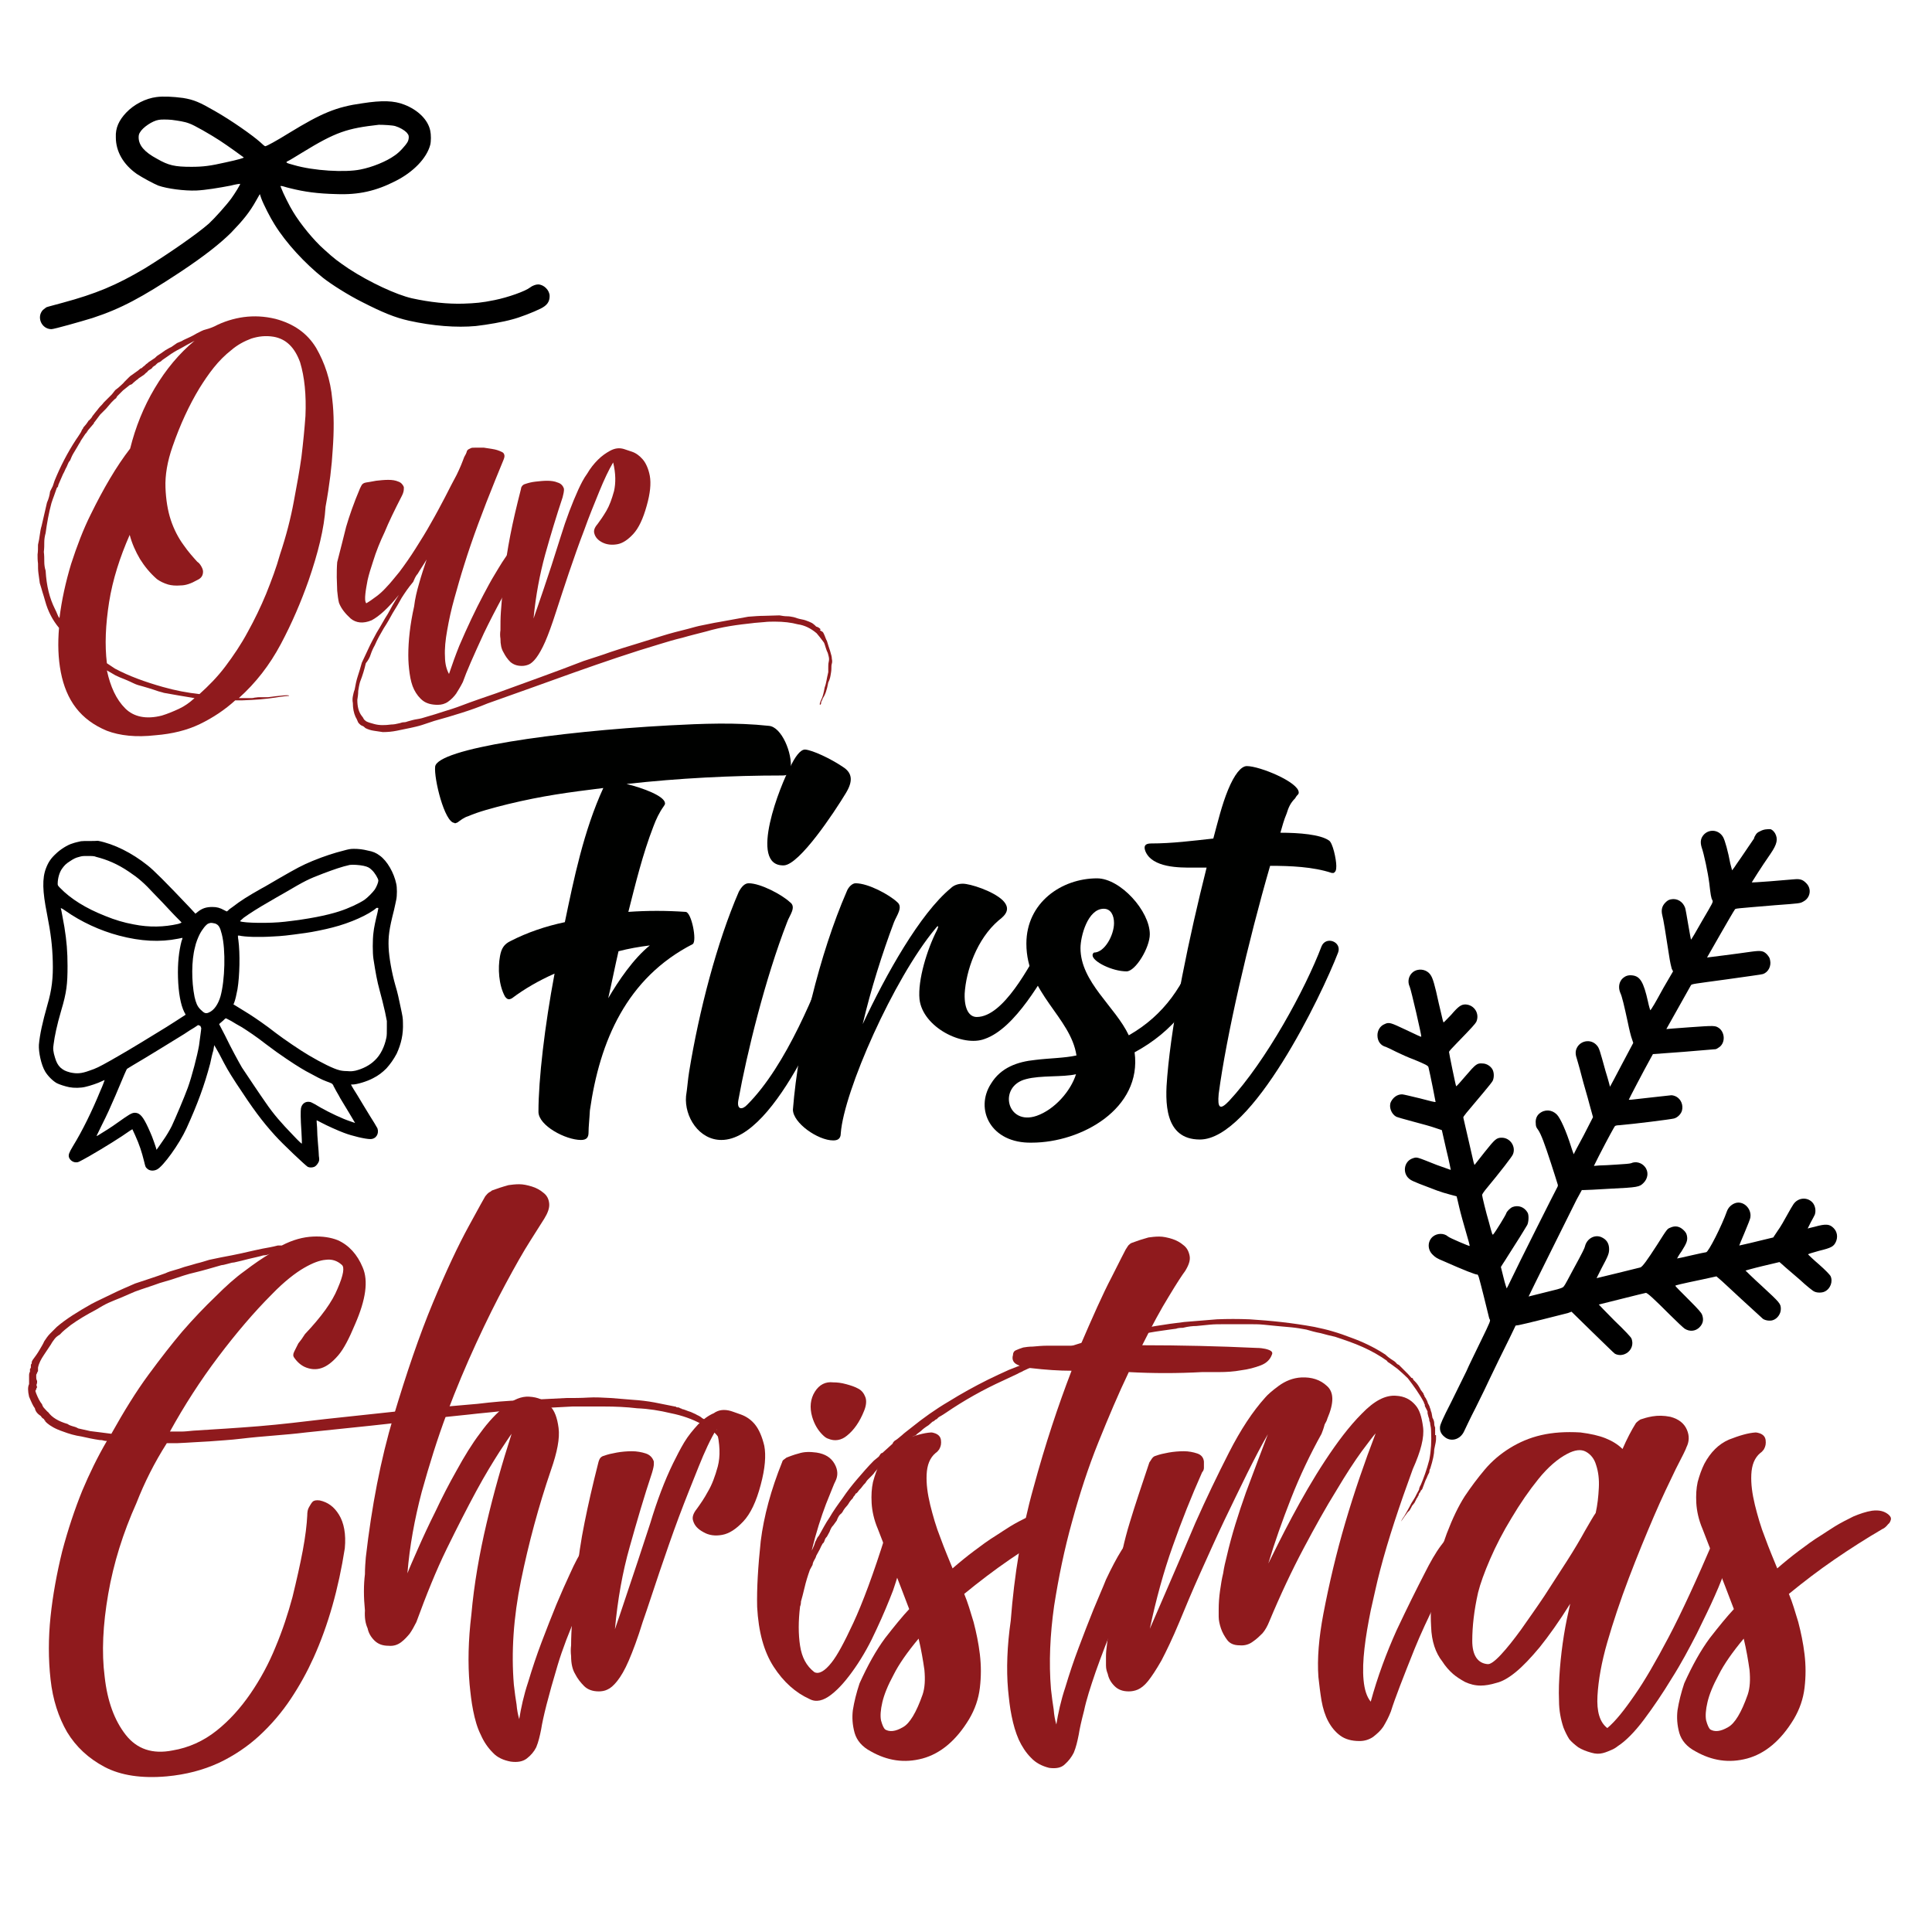<?xml version="1.0" encoding="utf-8"?>
<!-- Generator: Adobe Illustrator 18.0.0, SVG Export Plug-In . SVG Version: 6.00 Build 0)  -->
<!DOCTYPE svg PUBLIC "-//W3C//DTD SVG 1.1//EN" "http://www.w3.org/Graphics/SVG/1.1/DTD/svg11.dtd">
<svg version="1.1" id="Layer_1" xmlns="http://www.w3.org/2000/svg" xmlns:xlink="http://www.w3.org/1999/xlink" x="0px" y="0px"
	 viewBox="0 0 432 432" enable-background="new 0 0 432 432" xml:space="preserve">
<g id="HATCH_719_">
	<path d="M393.5,185.9c-0.5,0.2-0.8,0.5-1,0.9c-0.2,0.3-0.3,0.6-0.3,0.7c0,0-0.7,1-1.5,2.2c-0.8,1.2-1.9,2.8-2.4,3.5
		c-0.5,0.8-1,1.4-1,1.4c0,0-0.2-0.7-0.4-1.5c-0.5-2.7-1.2-5.2-1.6-5.9c-0.9-1.6-2.9-1.9-4.2-0.7c-0.8,0.8-1,1.7-0.6,3
		c0.5,1.4,1.4,5.6,1.7,8c0.3,2.6,0.4,3.3,0.7,3.8c0.2,0.4,0.1,0.5-2.3,4.6c-1.3,2.3-2.4,4.2-2.5,4.2c0,0-0.3-1.5-0.6-3.3
		c-0.3-1.8-0.6-3.5-0.7-3.8c-0.5-1.4-1.8-2.2-3.2-1.9c-0.5,0.1-0.8,0.3-1.2,0.7c-0.8,0.8-1,1.7-0.7,2.9c0.2,0.6,0.8,4.3,1.5,8.9
		c0.2,1.4,0.5,2.7,0.6,3l0.3,0.6l-2.1,3.6c-1.1,2-2.2,4-2.5,4.4c-0.2,0.4-0.5,0.7-0.5,0.7c0,0-0.3-0.9-0.5-1.9
		c-1-4.5-1.8-5.7-3.5-5.9c-0.9-0.1-1.5,0.1-2.1,0.6c-0.9,0.8-1.1,2.1-0.6,3.3c0.4,0.8,0.9,3,1.7,6.7c0.3,1.5,0.7,3.1,0.9,3.6
		l0.3,0.9l-2.6,4.9c-1.4,2.7-2.6,4.9-2.6,4.9c0,0-0.4-1.6-1-3.5c-1.3-4.7-1.4-5.1-1.9-5.7c-1.4-1.7-4.1-1.1-4.7,1
		c-0.1,0.5-0.1,0.7,0,1.3c0.1,0.4,0.7,2.3,1.2,4.3c0.5,2,1.4,4.9,1.8,6.5l0.8,2.9l-2.1,4.1c-1.2,2.2-2.2,4.1-2.2,4.2
		c0,0-0.3-0.7-0.6-1.7c-1.1-3.5-2.4-6.4-3.2-7.2c-1.1-1.1-2.7-1.2-3.9-0.2c-0.6,0.5-0.9,1.3-0.8,2.2c0,0.6,0.1,0.9,0.5,1.4
		c0.7,1,1.5,3.2,2.9,7.5c0.7,2.1,1.3,4.1,1.4,4.4c0.2,0.6,0.2,0.6,0,1c-0.3,0.5-9.1,18-10.3,20.6c-0.5,1.1-1,2-1,2
		c0,0-0.4-1.1-0.7-2.4l-0.6-2.4l0.5-0.8c0.3-0.4,1.5-2.4,2.8-4.4c1.3-2,2.4-3.9,2.6-4.2c0.3-0.6,0.4-2.1,0.1-2.7
		c-0.7-1.3-2.1-1.8-3.4-1.3c-0.5,0.2-1.3,1-1.4,1.4c-0.1,0.4-2.5,4.3-2.9,4.7c-0.2,0.2-0.2,0.2-1-2.8c-0.6-2-1.5-5.7-1.5-6
		c0-0.1,0.3-0.6,0.7-1.1c3.4-4.1,6.1-7.6,6.2-8c0.7-1.7-0.6-3.7-2.5-3.7c-1.2,0-1.5,0.3-3.9,3.3l-2.2,2.8l-0.2-0.6
		c-0.3-1.2-2.2-9.7-2.3-10c0-0.3,0.3-0.6,4.5-5.6c1-1.2,2-2.4,2.1-2.7c0.3-0.7,0.3-1.8-0.1-2.5c-0.4-0.7-1.3-1.3-2.2-1.3
		c-1.2-0.1-1.5,0.1-3.8,2.8c-1.1,1.3-2,2.3-2.1,2.3c-0.1-0.1-1.6-7.4-1.6-7.7c0-0.1,0.7-0.9,1.6-1.8c3.7-3.8,4.2-4.4,4.5-4.9
		c0.8-1.8-0.4-3.8-2.4-3.9c-0.9,0-1.5,0.3-3.2,2.3c-0.9,0.9-1.6,1.7-1.7,1.7c-0.1,0-0.1,0-1.1-4.3c-0.9-4.2-1.3-5.4-1.7-6.1
		c-0.6-1.1-1.9-1.6-3.1-1.3c-1.6,0.4-2.4,2.2-1.7,3.7c0.3,0.6,2.7,11,2.6,11.2c-0.1,0.1-0.8-0.3-3.6-1.6c-3.2-1.5-3.6-1.7-4.6-1.2
		c-1,0.4-1.6,1.4-1.6,2.5c0,1.3,0.7,2.3,1.9,2.6c0.3,0.1,1.3,0.6,2.3,1.1c1,0.5,2.8,1.3,3.9,1.7c2.7,1.1,3.2,1.4,3.3,1.7
		c0.4,1.6,1.6,7.7,1.6,7.8c0,0.1-1.3-0.2-3.5-0.8c-2.1-0.5-3.7-0.9-4-0.9c-1.1,0-2,0.7-2.5,1.7c-0.5,1.1,0.1,2.7,1.2,3.3
		c0.2,0.1,1.9,0.6,3.8,1.1c1.9,0.5,4.1,1.1,4.9,1.4l1.5,0.5l1,4.4c0.6,2.4,1,4.5,1,4.5c0,0-1.4-0.5-3.1-1.1
		c-4.8-1.9-4.4-1.8-5.4-1.5c-2.1,0.7-2.4,3.6-0.5,4.8c0.6,0.4,2.7,1.2,5.9,2.4c0.8,0.3,2.1,0.7,2.9,0.9c0.8,0.2,1.5,0.4,1.5,0.4
		c0,0,0.3,1.1,0.6,2.5c0.3,1.3,1,3.8,1.5,5.5c0.5,1.7,0.9,3.1,0.8,3.1c0,0.1-4.5-1.8-4.8-2.1c-0.9-0.8-2.4-0.8-3.4,0
		c-1.2,1-1.3,2.9,0,4.1c0.5,0.5,0.9,0.8,2.4,1.4c4.5,2,7.3,3.1,7.6,3c0,0,0.2,0.3,0.3,0.7c0.3,1,1.9,7.4,2.1,8.3
		c0.1,0.4,0.2,0.9,0.3,1c0.2,0.3,0.2,0.4-2,4.9c-1.2,2.5-2.7,5.5-3.2,6.7c-0.6,1.2-2.1,4.3-3.4,6.9c-2,3.9-2.4,4.9-2.5,5.5
		c-0.1,0.9,0.2,1.6,0.9,2.2c1.4,1.3,3.6,0.8,4.5-1.2c0.2-0.4,1.3-2.8,2.6-5.3c1.3-2.6,2.7-5.5,3.2-6.6c1.2-2.5,2.5-5.2,4.3-8.8
		l1.4-2.9l0.7-0.1c0.7-0.1,9.5-2.3,11-2.7l0.8-0.3l4.7,4.6c2.6,2.5,4.8,4.7,5,4.8c1.7,0.9,3.9-0.4,3.9-2.4c0-0.3-0.1-0.8-0.2-1
		c-0.1-0.3-1.4-1.7-3.8-4c-2-2-3.5-3.6-3.5-3.6c0,0,2.4-0.6,5.2-1.3s5.2-1.3,5.3-1.3c0.3-0.1,1.9,1.4,5.4,4.9c1.5,1.5,3,2.9,3.3,3.1
		c1.1,0.7,2.4,0.6,3.3-0.3c0.8-0.8,1-1.7,0.6-2.8c-0.2-0.5-0.7-1.1-3.1-3.5c-1.6-1.6-2.9-2.9-2.9-3c0-0.1,1.2-0.4,6-1.4l3.2-0.7
		l0.7,0.6c0.4,0.3,2.6,2.4,5,4.6c2.4,2.2,4.5,4.1,4.7,4.3c0.6,0.4,1.6,0.5,2.2,0.3c1-0.3,1.8-1.4,1.8-2.5c0-1.2-0.2-1.4-4.2-5.1
		c-2.1-1.9-3.7-3.5-3.7-3.5c0,0,1.7-0.5,3.8-1l3.8-0.9l0.8,0.7c0.4,0.4,2.1,1.8,3.7,3.2c1.5,1.4,3,2.6,3.3,2.7
		c0.6,0.3,1.7,0.3,2.3,0c1.3-0.6,1.9-2.3,1.3-3.5c-0.2-0.3-1-1.2-2.6-2.6c-1.3-1.1-2.3-2.1-2.4-2.2s1-0.4,2.4-0.8
		c2.9-0.7,3.3-1,3.8-2c0.5-1.1,0.3-2.3-0.5-3.1c-0.9-0.9-1.7-1-4.2-0.3c-0.9,0.2-1.6,0.4-1.6,0.4c0,0,0.3-0.6,0.7-1.4
		c0.4-0.7,0.8-1.5,0.9-1.7c0.3-0.9,0.1-2.1-0.6-2.8c-1.2-1.2-3.2-1-4.2,0.5c-0.2,0.3-0.8,1.3-1.4,2.4c-0.6,1.1-1.5,2.7-2.1,3.5
		l-1,1.5l-2.9,0.7c-1.6,0.4-3.3,0.8-3.8,0.9c-0.5,0.1-0.9,0.2-0.9,0.2s0.5-1.3,1.2-2.9c0.7-1.7,1.3-3.1,1.3-3.5
		c0.2-1.6-1.1-3.2-2.7-3.2c-1,0-2.1,0.8-2.5,1.8c-1.2,3.4-4.2,9.3-4.7,9.3c-0.1,0-1.6,0.3-3.3,0.7c-1.7,0.4-3.1,0.7-3.2,0.7
		c0,0,0.4-0.8,1-1.6c1.2-1.9,1.4-2.5,1.2-3.5c-0.1-0.5-0.3-0.8-0.7-1.2c-0.9-0.9-1.9-1.1-3-0.6c-0.7,0.3-0.6,0.1-3,3.9
		c-2.2,3.4-3.2,4.8-3.7,5c-0.7,0.2-9.8,2.4-9.8,2.4c0,0,0.5-1,1.1-2.2c1.5-2.8,1.7-3.3,1.7-4.3c0-1.3-0.6-2.2-1.8-2.7
		c-1.5-0.6-3.2,0.4-3.6,2.1c-0.1,0.4-0.4,1.1-2.7,5.3c-0.9,1.7-1.8,3.4-2,3.6c-0.2,0.3-0.5,0.4-1.5,0.7c-1.2,0.3-6.4,1.6-6.4,1.6
		c0-0.1,9-18.2,10.7-21.6l1.2-2.2h0.4c0.3,0,2.9-0.1,5.9-0.3c6.3-0.3,6.6-0.4,7.5-1.3c1-1,1.2-2.5,0.3-3.6c-0.7-0.9-2-1.3-3.1-0.8
		c-0.3,0.1-1.4,0.2-3.2,0.3c-1.5,0.1-3.2,0.2-3.9,0.2l-1.2,0.1l1.1-2.2c2.1-4.1,3.5-6.6,3.6-6.7c0.1-0.1,0.5-0.2,1-0.2
		c3.5-0.3,11.4-1.3,12.2-1.5s1.6-1,1.8-1.8c0.3-1.2-0.2-2.5-1.3-3.1c-0.4-0.2-0.8-0.3-1.1-0.3c-0.3,0-7,0.8-9,1c-0.3,0-0.5,0-0.5,0
		c0-0.1,3.4-6.6,4.9-9.3l0.5-0.9l6.8-0.5c3.7-0.3,7-0.6,7.2-0.6s0.6-0.3,0.9-0.5c1.3-1,1.2-3.2-0.1-4.2c-0.9-0.6-0.9-0.6-6.6-0.2
		c-2.9,0.2-5.2,0.4-5.2,0.4c0,0,5.2-9.3,5.5-9.8c0.2-0.3,0.6-0.3,7.9-1.3c4.2-0.6,8-1.1,8.2-1.2c1.2-0.4,1.9-1.8,1.6-3.1
		c-0.1-0.6-0.3-0.8-0.7-1.3c-0.8-0.8-1.3-0.9-3.5-0.6c-3.4,0.5-9.9,1.3-9.9,1.3c0,0,5.8-10.2,6.2-10.7c0.2-0.3-0.3-0.2,9.1-1
		c5.4-0.4,5.5-0.4,6.2-0.8c1.6-0.8,2-2.9,0.6-4.2c-0.7-0.7-1.3-0.9-2.5-0.8c-2,0.2-9.6,0.8-9.6,0.7c0,0,2.1-3.4,4.2-6.4
		c1.5-2.2,1.7-3.3,1-4.6c-0.3-0.4-0.5-0.7-1-0.9C395.1,185.4,394.4,185.4,393.5,185.9z"/>
</g>
<g id="HATCH_851_">
	<path d="M35,21.7c-2.4,0.3-5,1.6-6.8,3.5c-1.6,1.7-2.4,3.4-2.3,5.5c0,3.2,1.7,6.1,4.7,8.2c1.2,0.8,3.8,2.2,4.8,2.6
		c2,0.7,5.8,1.2,8.5,1.1c2.1-0.1,5.1-0.6,7.7-1.1c1.1-0.3,2-0.4,2.1-0.4c0.1,0.1-1.2,2.2-2,3.3c-1.1,1.5-3.7,4.4-5,5.6
		c-2.6,2.3-9.1,6.8-14.3,10C26,63.8,21.4,65.7,14,67.7c-1.8,0.5-3.4,0.9-3.6,1c-0.2,0.1-0.5,0.4-0.8,0.6c-1.5,1.6-0.3,4.3,1.9,4.3
		c0.6,0,6.6-1.7,9.2-2.5c6.4-2.1,11-4.6,19.5-10.2c5.6-3.7,9.2-6.6,11.5-8.9c2.6-2.7,4.1-4.5,5.6-7.2l0.8-1.4l0.3,0.9
		c0.5,1.4,2.1,4.5,3,5.9c2.6,4.2,6.8,8.7,10.8,11.9c1.9,1.5,5.7,3.9,8.7,5.4c4.7,2.4,7.4,3.5,10.5,4.2c5.4,1.2,10.7,1.6,15,1.2
		c2.6-0.3,6.1-0.9,8.2-1.5c1.6-0.4,4.7-1.6,6.3-2.4c1.4-0.7,2-1.5,2-2.8c0-1.3-1.3-2.6-2.6-2.6c-0.5,0-1.3,0.3-1.8,0.7
		c-1,0.8-4.9,2.2-7.9,2.8c-2.9,0.6-4.3,0.7-7,0.8c-3.5,0.1-7.4-0.3-11.5-1.2c-3.5-0.8-9.5-3.6-14.1-6.6c-2.5-1.7-3.2-2.2-5.5-4.3
		c-2.3-2-5.4-5.8-7-8.5c-0.7-1.1-2.2-4.1-2.6-5.2l-0.2-0.5l0.3,0c0.2,0,1,0.3,1.9,0.5c3.2,0.8,6.1,1.2,10.3,1.3
		c5,0.2,8.9-0.7,13.2-2.9c4-2,7-5.1,7.8-8.1c0.2-0.8,0.2-2.3,0-3.2c-0.5-2.4-2.7-4.6-5.8-5.8c-2.3-0.9-4.9-1-9.4-0.3
		c-5.8,0.8-9.1,2.2-16.3,6.6c-2.9,1.8-5.1,3-5.4,3c-0.1,0-0.6-0.4-1.1-0.9c-1.8-1.6-6.5-4.9-10.2-7c-3.3-1.9-4.6-2.5-7.1-2.9
		C38.6,21.6,36.5,21.5,35,21.7z M38.4,26.8c1.5,0.2,2.9,0.4,3.9,0.8c1,0.3,4.8,2.5,6.8,3.8c1.7,1.1,5.3,3.7,5.4,3.8
		c0.1,0.1-1.2,0.5-4,1.1c-3.5,0.8-5.1,1-7.7,1c-3.7,0-5.1-0.3-7.7-1.8c-2.8-1.5-4.1-3-4.1-4.8c0-0.5,0.1-0.8,0.3-1.1
		c0.6-1.1,2.8-2.6,4.2-2.8C36,26.7,37.3,26.7,38.4,26.8z M88.4,28.2c1,0.3,2,0.9,2.5,1.4c0.4,0.5,0.5,0.6,0.5,1.1
		c0,0.3-0.1,0.8-0.3,1.1c-0.4,0.7-1.8,2.3-2.9,3c-1.8,1.3-5,2.6-7.6,3.1c-3.4,0.7-10.5,0.3-14.9-1c-1.9-0.5-1.9-0.6-1.3-0.9
		c0.3-0.1,1.7-1,3.2-1.9c7.5-4.6,10-5.4,17.1-6.2C85.7,27.9,87.8,28,88.4,28.2z"/>
</g>
<g id="HATCH_852_">
	<path d="M18.1,188.1c-0.4,0.1-1.4,0.3-1.9,0.5c-1.1,0.3-2.8,1.4-3.7,2.3c-1.1,1-1.7,1.9-2.2,3.2c-0.9,2.3-0.8,5.2,0.2,10.2
		c0.9,4.6,1.2,7.2,1.3,10.7c0.1,3.6-0.2,6.3-1.2,9.7c-1.1,3.9-1.7,6.6-1.9,8.9c-0.1,1.6,0.5,4.5,1.4,6c0.6,1,1.7,2.1,2.6,2.6
		c0.6,0.3,1.8,0.7,2.8,0.9c1,0.2,2.6,0.2,3.7-0.1c0.9-0.2,2.7-0.8,3.5-1.2c0.4-0.2,0.7-0.3,0.7-0.3c0,0-0.4,1.2-1,2.5
		c-1.8,4.4-4,8.9-6.1,12.3c-0.9,1.5-1,1.9-0.9,2.4c0.2,0.7,0.9,1.2,1.6,1.2c0.5,0,0.5,0,3-1.4c3.3-1.9,7-4.2,9.1-5.7l0.5-0.3
		l0.6,1.3c1,2.2,1.5,3.8,2,5.8c0.3,1.2,0.3,1.4,0.7,1.7c0.5,0.5,1.4,0.6,2.2,0.2c1.4-0.7,5-5.7,6.6-9.2c2.5-5.5,4-9.6,5.3-14.5
		c0.2-1,0.5-2.3,0.7-2.9c0.1-0.6,0.2-1.1,0.2-1.2c0,0,0.5,0.8,1.1,1.9c1.7,3.3,2,3.8,3.8,6.6c3.8,5.8,5.8,8.5,8.7,11.7
		c1.8,2,6.7,6.6,7.3,7c0.4,0.2,1,0.2,1.5,0c0.4-0.2,0.8-0.7,1-1.2c0.1-0.3,0.1-0.6,0-1.2c0-0.4-0.1-1.7-0.2-2.8
		c-0.1-1.1-0.2-2.7-0.2-3.6c-0.1-0.9-0.1-1.6-0.1-1.6c0,0,0.5,0.2,1,0.5c1.3,0.7,4,1.9,5.1,2.3c1.8,0.7,4.8,1.4,5.9,1.4
		c1.3,0,2-1.2,1.6-2.4c-0.1-0.2-0.4-0.7-0.7-1.2s-1.4-2.2-2.4-3.9c-1-1.7-2-3.3-2.2-3.6c-0.3-0.5-0.6-1-0.6-1.1c0,0,0.1,0,0.3,0
		c1,0,3.3-0.7,4.6-1.4c1.2-0.6,2.1-1.3,3-2.2c0.9-1,1.6-2,2.3-3.3c1-2.2,1.5-4.3,1.4-6.9c0-1.1-0.1-1.5-0.5-3.4
		c-0.5-2.3-0.6-3-1.2-5c-0.8-2.8-1.4-6.2-1.5-8.4c-0.1-2.5,0.1-4.1,1.2-8.4c0.2-0.8,0.4-1.9,0.5-2.3c0.2-0.9,0.2-2.8,0-3.6
		c-0.5-2.4-2-5.1-3.7-6.3c-0.8-0.6-1.5-0.9-2.6-1.1c-1.2-0.3-2.1-0.4-3.2-0.4c-0.8,0-1.2,0.1-2.3,0.4c-2,0.5-4.2,1.2-6.9,2.3
		c-2.4,1-3.5,1.6-7.5,3.9c-1.4,0.8-3.2,1.9-4,2.3c-3,1.7-4.6,2.7-6.4,4.1c-0.4,0.3-0.9,0.6-1,0.8l-0.3,0.2l-0.6-0.3
		c-0.9-0.5-1.6-0.7-2.6-0.7c-1.4,0-2.3,0.3-3.3,1.1l-0.5,0.4l-1.2-1.3c-5.4-5.7-8.2-8.5-9.5-9.5c-3.5-2.8-7.5-4.8-11.1-5.5
		C21.1,188.1,18.7,188,18.1,188.1z M21.5,191.6c2.4,0.6,4.8,1.6,7.3,3.3c2.1,1.4,3.4,2.5,5.7,5c0.9,0.9,2.6,2.7,3.8,4
		c1.2,1.3,2.3,2.3,2.3,2.4c0,0-0.4,0.2-0.8,0.3c-3.1,0.7-6.4,0.8-9.9,0.1c-2.2-0.4-4.2-1-6.4-1.9c-4.3-1.7-7.7-3.8-10.1-6.3
		c-0.5-0.5-0.5-0.6-0.5-0.9c0-1.2,0.4-2.6,1-3.4c0.5-0.7,0.9-1.1,1.7-1.6c0.9-0.6,1.3-0.8,2.1-1c0.7-0.2,0.8-0.2,1.9-0.2
		C20.5,191.4,21.1,191.4,21.5,191.6z M81.3,193.6c0.9,0.2,1.3,0.4,1.8,0.9c0.7,0.6,1.5,2,1.5,2.4c0,0.4-0.4,1.4-0.8,2
		c-0.5,0.7-1.6,1.8-2.3,2.3c-1.2,0.8-3.5,1.9-5.7,2.6c-2.8,0.9-6.8,1.7-12.1,2.3c-3.3,0.4-9.2,0.3-10-0.1c-0.1,0,0.1-0.2,0.8-0.8
		c1.4-1,3.1-2.1,5.9-3.7c0.7-0.4,2.2-1.3,3.3-1.9c4.6-2.7,5.2-3,8.6-4.3c2.4-0.9,4.1-1.5,5.9-1.9C78.8,193.3,80.4,193.4,81.3,193.6z
		 M14.7,203.7c3.4,2.4,7.7,4.4,11.9,5.5c4.9,1.3,9.2,1.5,13.2,0.7c0.5-0.1,1-0.2,1-0.2c0,0,0,0.3-0.2,0.7c-0.6,2.3-0.9,5-0.8,8.2
		c0.1,3.4,0.6,6.1,1.4,7.7c0.2,0.3,0.3,0.6,0.3,0.6c-0.3,0.2-4.3,2.8-6,3.8c-6.5,4-8.1,4.9-10.9,6.5c-2.5,1.4-3.1,1.7-4.6,2.2
		c-1.9,0.7-2.9,0.7-4.3,0.4c-1.1-0.3-1.5-0.5-2.2-1.1c-0.6-0.6-0.9-1.2-1.2-2.2c-0.4-1.3-0.5-2-0.3-3.1c0.2-1.6,0.7-4.1,1.7-7.5
		c1.2-4,1.4-5.9,1.4-9.9c0-3.2-0.2-5.6-0.7-8.7c-0.2-1-0.7-4-0.8-4.2c0-0.1,0-0.1,0.1,0C13.8,203.1,14.3,203.4,14.7,203.7z
		 M84.6,203.1c0,0-0.1,0.5-0.2,1c-0.4,1.6-0.8,3.4-0.9,4.5c-0.2,1.5-0.2,4.5,0,5.8c0.5,3.2,0.8,4.9,1.4,7.1c0.5,1.9,0.7,2.6,1.2,4.8
		l0.4,2l0,1.5c0,1.1,0,1.7-0.1,2.2c-0.4,2-1.3,3.9-2.6,5.1c-1.1,1.1-2.7,1.9-4.3,2.3c-0.6,0.1-0.9,0.2-1.9,0.1
		c-0.7,0-1.4-0.1-1.7-0.2c-1.3-0.3-4.1-1.7-6.8-3.3c-1.9-1.1-5.7-3.7-7.4-5c-2.3-1.8-4.5-3.3-5.9-4.2c-0.6-0.4-2.3-1.4-3.4-2.1
		l-0.2-0.1l0.2-0.5c0.2-0.5,0.5-1.8,0.7-2.9c0.5-3,0.6-8,0.2-11c-0.1-0.5-0.1-1-0.1-1c0,0,0.2,0,0.3,0c1.3,0.3,4.3,0.4,7.5,0.2
		c2.1-0.1,3.1-0.2,7.4-0.8c1.5-0.2,4.4-0.8,5.9-1.2c4-1,8.2-2.9,9.9-4.4C84.5,203,84.6,203,84.6,203.1z M48.1,206.5
		c0.8,0.3,1.1,0.8,1.5,2.4c0.9,3.5,0.7,10.3-0.3,13.9c-0.5,1.7-1.4,3.1-2.6,3.6c-0.7,0.3-1,0.2-1.9-0.7c-0.7-0.7-1-1.5-1.3-2.8
		c-0.7-3.5-0.7-8.1,0.1-11.1c0.2-1,0.7-2.2,1-2.8c0.6-1.2,1.5-2.3,2-2.5c0.1,0,0.3-0.1,0.3-0.1C47.2,206.3,47.7,206.4,48.1,206.5z
		 M51.7,228.3c0.6,0.4,1.7,1,2.4,1.4c1.4,0.9,3.1,2,5.4,3.8c0.8,0.6,1.9,1.4,2.3,1.7c3.4,2.4,5.2,3.5,6.6,4.3
		c2.4,1.3,3.5,1.9,4.6,2.3c1.1,0.4,1.3,0.5,1.4,0.7c0.1,0.1,0.2,0.3,0.2,0.4c0.1,0.1,0.3,0.6,0.6,1.1c0.3,0.5,0.7,1.2,0.9,1.6
		c0.7,1.1,3.3,5.5,3.3,5.5c0,0-1.8-0.6-2.5-0.9c-2.4-1-4.9-2.3-6.5-3.3c-0.4-0.2-0.9-0.5-1.1-0.5c-1-0.2-1.8,0.4-2,1.4
		c-0.1,0.6-0.1,2.4,0.1,5.2c0.1,1.4,0.1,2.6,0.1,2.7c0,0.1-0.5-0.3-2-1.9c-2.6-2.7-4.3-4.6-6.2-7.4c-1-1.4-4.2-6.2-5.2-7.7
		c-0.7-1.2-2.4-4.3-3.8-7.2L49,229l0.2-0.2c0.1-0.1,0.5-0.4,0.7-0.6c0.3-0.3,0.5-0.5,0.6-0.5S51.1,228,51.7,228.3z M45,229.9
		c0,0.3-0.3,2.3-0.5,3.9c-0.4,2.3-1.6,6.9-2.5,9.4c-0.8,2.2-2.8,6.9-3.6,8.6c-0.4,0.8-1.2,2.2-2,3.3c-0.6,0.9-1.4,2-1.4,2
		c0-0.2-1-3.1-1.4-3.9c-1.3-3-2-4-2.9-4.3c-0.8-0.2-1.2-0.1-2.8,1c-2.1,1.5-3.4,2.4-4.9,3.3c-0.8,0.5-1.4,0.9-1.4,0.8s0.5-1,1.1-2.3
		c1.4-2.8,1.8-3.7,3.1-6.7c2-4.8,2.5-5.9,2.6-6c0.1-0.1,0.7-0.4,1.3-0.8c3.1-1.8,9.7-5.9,11.5-7c0.7-0.5,1.7-1.1,2.2-1.4l0.9-0.6
		l0.5,0.2C44.9,229.7,45,229.8,45,229.9z"/>
</g>
<g>
	<g>
		<path fill="#8F1A1D" d="M162.7,325.5c0.1,0.6,0.2,1.2,0.1,1.8c-0.1,0.6-0.1,1.1-0.1,1.6c0,0.4-0.1,0.6-0.2,0.8v0.8
			c-0.1,0.3-0.3,0.5-0.4,0.7c-0.1,0.2-0.2,0.4-0.2,0.7c-0.1,0.3-0.2,0.4-0.2,0.5c0,0.1-0.1,0.2-0.2,0.5c-0.1,0.1-0.2,0.2-0.2,0.3
			c0,0.1-0.1,0.2-0.2,0.3v0.4V333c0-0.1,0.1-0.3,0.4-0.6v-0.6c0.5-1.3,0.8-2.5,0.8-3.8c0-0.2,0-0.5-0.1-0.7c-0.1-0.2,0-0.4,0.1-0.7
			c0.1-0.2,0.2-0.5,0.1-0.7c-0.1-0.2-0.1-0.4-0.1-0.7c-0.3-0.5-0.4-0.9-0.6-1.3c-0.1-0.4-0.3-0.8-0.6-1.3c-0.1-0.8-0.6-1.6-1.5-2.4
			c-0.5-0.4-1-0.7-1.4-1c-0.4-0.3-0.9-0.6-1.4-0.8c-2-1.1-4.3-1.9-6.8-2.4c-2.5-0.6-5-1-7.5-1.1c-2.5-0.3-5-0.4-7.4-0.4
			c-2.4,0-4.8,0-7.1,0c-2.5,0.1-5.1,0.3-7.7,0.4c-2.6,0.1-5.3,0.3-7.9,0.6c-2.5,0.3-5.1,0.5-7.6,0.8c-2.6,0.3-5.1,0.5-7.6,0.8
			c-4.8,0.6-9.6,1.2-14.4,1.7c-4.8,0.5-9.6,1-14.4,1.5c-2.4,0.3-4.8,0.5-7.2,0.7c-2.4,0.2-4.8,0.4-7.3,0.7c-2.4,0.3-4.7,0.4-7.1,0.6
			c-2.3,0.1-4.7,0.3-7.2,0.4h-2.3c-2.8,4.4-5,8.8-6.8,13.4c-3,6.7-5.1,13.4-6.3,20.3c-1.2,6.9-1.5,13.1-0.8,18.5
			c0.6,5.5,2.2,9.8,4.7,13c2.5,3.2,6,4.4,10.5,3.5c3.6-0.6,6.9-2.1,9.8-4.4c2.9-2.3,5.4-5.1,7.6-8.3c2.2-3.2,4.1-6.7,5.6-10.4
			c1.6-3.8,2.8-7.5,3.8-11.2c0.9-3.7,1.7-7.2,2.3-10.4c0.6-3.2,0.9-5.8,1-7.8c0-0.8,0.1-1.4,0.4-1.9c0.3-0.5,0.5-0.9,0.8-1.2
			c0.3-0.3,0.8-0.4,1.6-0.3c1.8,0.4,3.2,1.4,4.3,3.2c1.1,1.8,1.6,4.3,1.3,7.5c-1.4,9-3.7,17.2-7,24.5c-1.4,3.1-3.1,6.2-5.1,9.2
			c-2,3-4.3,5.7-7,8.2c-2.6,2.4-5.7,4.5-9.1,6.1c-3.5,1.6-7.3,2.6-11.6,3c-5.6,0.5-10.3-0.2-13.9-2.1c-3.6-1.9-6.4-4.5-8.4-7.8
			c-1.9-3.3-3.2-7.2-3.7-11.8c-0.5-4.5-0.5-9.2,0-14c0.5-4.8,1.4-9.7,2.6-14.6c1.3-4.9,2.8-9.4,4.5-13.6c1.6-3.8,3.4-7.5,5.5-11.1
			c-0.3,0-0.5,0-0.8-0.1c-0.3-0.1-0.6-0.1-0.8-0.1c-1.4-0.2-2.8-0.5-4.1-0.8c-1.4-0.2-2.8-0.6-4.1-1.1c-1.8-0.6-2.9-1.3-3.6-1.9
			l-0.4-0.4c0-0.1,0-0.2-0.1-0.2c-0.1,0-0.1-0.1-0.1-0.2c-0.1-0.1-0.2-0.2-0.4-0.3c-0.1-0.1-0.2-0.2-0.4-0.5
			c-0.8-0.5-1.2-1.1-1.3-1.7c-0.4-0.5-0.8-1.4-1.3-2.6c-0.3-1.3-0.3-2.2,0-2.8v-0.6v-0.8v-0.4v-0.2c0-0.4,0.1-0.6,0.2-0.8v-0.6
			c0.1-0.1,0.2-0.2,0.2-0.4v-0.4c0-0.1,0-0.2,0.1-0.3c0.1-0.1,0.1-0.2,0.1-0.3v-0.2l0.2-0.4c0.6-0.8,1.1-1.5,1.5-2.2
			c0.4-0.7,0.8-1.3,1.1-2c0.4-0.6,0.8-1.2,1.3-1.7c0.5-0.5,1-1,1.5-1.5c2.1-1.8,4.7-3.4,7.7-5.1c1.5-0.8,3.1-1.5,4.7-2.3
			c1.6-0.8,3.3-1.5,5.1-2.3c2.4-0.8,4.6-1.5,6.8-2.3c0.6-0.3,1.3-0.5,2-0.7c0.7-0.2,1.4-0.4,2.2-0.7c1-0.3,1.9-0.5,2.8-0.8
			c0.9-0.2,1.8-0.5,2.8-0.8c1.8-0.4,3.4-0.7,5-1c1.6-0.3,2.8-0.6,3.7-0.8c1-0.2,2.1-0.5,3.2-0.7c1.1-0.2,2.3-0.4,3.4-0.7h0.9
			c2.5-1.3,4.8-1.9,7-2c2.1-0.1,4,0.2,5.5,0.8c2.5,1.1,4.4,3.2,5.6,6.1c1.3,3,0.7,7.2-1.7,12.7c-1.3,3.1-2.5,5.5-3.8,7
			c-1.3,1.5-2.5,2.4-3.7,2.8c-1.2,0.4-2.3,0.3-3.4-0.1c-1.1-0.4-2-1.2-2.7-2.2c-0.3-0.4-0.3-0.8,0-1.4c0.3-0.6,0.6-1.2,0.9-1.8
			c0.5-0.6,1-1.3,1.5-2.1c3.6-3.8,6.1-7.2,7.3-10.2c1.3-3,1.6-4.8,0.9-5.3c-1-0.9-2.2-1.3-3.6-1.1c-1.3,0.1-2.9,0.7-4.8,1.8
			c-1.9,1.1-4.4,3-7.2,5.9c-4,4-8,8.7-12,14c-4,5.3-7.6,10.9-10.8,16.7c0.9,0,1.7,0,2.5,0c0.8,0,1.7-0.1,2.7-0.2
			c4.9-0.3,9.8-0.6,14.7-1c4.9-0.4,9.8-1,14.9-1.6c5.6-0.6,11.3-1.2,16.8-1.8c5.6-0.6,11.3-1.1,17.2-1.6c3.3-0.4,6.6-0.7,9.9-0.8
			c3.3-0.2,6.6-0.3,9.9-0.5c1.6,0,3.3,0,4.9-0.1c1.6-0.1,3.3,0,5.1,0.1c1.6,0.1,3.3,0.3,4.9,0.4c1.6,0.1,3.3,0.3,4.9,0.6
			c2,0.4,3.5,0.7,4.5,0.9c0.1,0,0.2,0,0.3,0.1c0.1,0.1,0.2,0.1,0.5,0.1c0.1,0,0.3,0.1,0.4,0.2c0.1,0,0.2,0,0.3,0.1
			c0.1,0.1,0.2,0.1,0.3,0.1c0.4,0.1,0.8,0.3,1.1,0.4c0.4,0.1,0.9,0.3,1.5,0.6c0.3,0.1,0.5,0.3,0.8,0.4c0.2,0.1,0.6,0.3,0.9,0.6
			c0.6,0.3,1.4,0.8,2.4,1.7c0.4,0.4,0.8,0.8,1.1,1.2c0.4,0.4,0.7,0.9,0.9,1.4c0.3,0.6,0.4,1.2,0.6,1.7
			C162.4,324.3,162.5,324.8,162.7,325.5z M20.2,320c0.9,0.1,1.7,0.2,2.4,0.3c0.8,0.1,1.5,0.2,2.3,0.3c2.8-5,5.5-9.4,8.3-13.2
			c2.8-3.8,5.3-7,7.5-9.6c2.6-3,5.1-5.6,7.5-7.9c2.3-2.3,4.4-4.2,6.5-5.7c2.1-1.6,4-2.9,5.7-3.9c-0.5,0.3-1,0.4-1.5,0.4
			c-1,0.3-2.1,0.5-3.3,0.8c-1.2,0.3-2.3,0.6-3.3,0.8c-0.3,0-0.7,0.1-1.4,0.3c-0.7,0.2-1.2,0.3-1.4,0.3c-2.1,0.6-4.1,1.2-5.8,1.6
			c-1.8,0.4-3.5,1-5.3,1.6c-0.9,0.3-1.8,0.5-2.7,0.8c-0.9,0.3-1.9,0.7-2.9,1c-0.9,0.3-1.8,0.6-2.6,0.9c-0.9,0.4-1.9,0.8-3,1.3
			c-1,0.4-2,0.8-2.9,1.2c-0.9,0.4-1.9,1-2.9,1.6c-1.9,1-3.8,2.1-5.6,3.4c-1,0.8-1.8,1.4-2.4,2.1c-0.5,0.3-0.9,0.6-1.2,1
			c-0.3,0.4-0.6,0.8-0.8,1.2c-0.3,0.4-0.5,0.8-0.8,1.2c-0.3,0.4-0.5,0.8-0.8,1.2c-0.6,0.9-1.1,1.8-1.3,2.8v0.8
			c-0.1,0.1-0.2,0.3-0.2,0.4l-0.2,0.4v0.2v0.4c0,0.4,0.1,0.6,0.2,0.8c0,0.3,0,0.5-0.1,0.7c-0.1,0.2,0,0.4,0.1,0.7
			c-0.1,0.1-0.2,0.3-0.2,0.4c0,0.1-0.1,0.3-0.2,0.4l0.2,0.6c0.4,1,0.8,1.8,1.3,2.4c0.1,0.4,0.3,0.7,0.6,1c0.3,0.3,0.5,0.6,0.8,0.8
			c0.8,1.1,2.2,2,4.3,2.6c0.4,0.3,0.8,0.4,1.1,0.5c0.4,0.1,0.8,0.2,1.3,0.5L20.2,320z"/>
		<path fill="#8F1A1D" d="M136.7,341.5c0.4,0.1,0.6,0.4,0.7,0.8c0.1,0.4,0,0.8-0.1,1.1c-0.1,0.5-0.3,1.1-0.6,1.7
			c-5.9,11.2-9.9,20.2-12,27.2c-2.1,7-3.3,11.8-3.7,14.4c-0.3,1.5-0.6,2.8-1.1,4c-0.5,1-1.2,1.8-2.1,2.5c-0.9,0.7-2.1,0.9-3.6,0.7
			c-1.6-0.3-3-0.9-4-2c-1.1-1.1-2-2.4-2.7-4c-0.8-1.6-1.3-3.4-1.7-5.4s-0.6-3.9-0.8-5.9c-0.4-4.6-0.3-9.8,0.4-15.6
			c0.6-6.8,1.8-13.6,3.4-20.4c1.6-6.8,3.5-13.5,5.6-20c-0.4,0.5-1.3,1.9-2.7,4c-1.4,2.2-3.2,5.1-5.2,8.8c-2,3.7-4.2,8-6.6,12.9
			c-2.4,4.9-4.6,10.4-6.8,16.4c-0.5,1-1,1.9-1.5,2.6c-0.5,0.6-1.1,1.3-1.9,1.9c-0.8,0.6-1.7,0.9-2.8,0.8c-1.4,0-2.4-0.4-3.2-1.2
			c-0.8-0.8-1.3-1.7-1.5-2.7c-0.5-1.1-0.7-2.4-0.6-4c-0.3-3-0.3-5.7,0-8.1c0-1.4,0.1-2.6,0.2-3.8c1.3-11.3,3.3-21.8,6.2-31.5
			c2.9-9.7,5.8-18.2,8.8-25.4c3-7.2,5.7-12.9,8-17.1c2.3-4.2,3.5-6.4,3.7-6.7c0.3-0.4,0.6-0.7,0.9-0.9c0.2-0.1,0.4-0.2,0.6-0.4
			l1.7-0.6c0.6-0.2,1.3-0.4,2-0.6c0.7-0.1,1.5-0.2,2.4-0.2c0.9,0,1.8,0.2,2.8,0.5c1,0.3,1.9,0.8,2.6,1.4c0.8,0.6,1.2,1.4,1.3,2.4
			c0.1,1-0.3,2.1-1.1,3.4c-0.5,0.8-1.5,2.4-3.1,4.9c-1.6,2.5-3.4,5.7-5.5,9.6c-2.1,3.9-4.3,8.3-6.6,13.3c-2.3,5-4.5,10.2-6.6,15.8
			c-2.1,5.6-3.9,11.4-5.6,17.5c-1.6,6.1-2.7,12.1-3.2,18.2c0.5-1.3,1.3-3.1,2.4-5.6c1.1-2.5,2.4-5.3,3.9-8.3c1.4-3,3-6.1,4.7-9.1
			c1.7-3.1,3.4-5.9,5.3-8.4c1.8-2.5,3.7-4.5,5.6-6c1.9-1.5,3.6-2.2,5.3-2.1c2,0.1,3.6,0.8,4.7,2.1c1,1,1.6,2.6,1.9,4.9
			c0.3,2.3-0.3,5.4-1.7,9.4c-2.8,8.2-5,16.4-6.7,24.7c-1.7,8.3-2.2,16.1-1.6,23.3c0.2,1.8,0.4,3.2,0.6,4.4c0.1,1.2,0.3,2.3,0.6,3.3
			c0.4-2.5,1-5.3,2-8.3c0.9-3,1.9-6,3-8.9c1.1-2.9,2.2-5.7,3.3-8.4c1.1-2.6,2.1-4.9,3-6.8c1.1-2.5,2.2-4.5,3.1-5.9
			c0.9-1.4,1.8-2.5,2.5-3.2c0.8-0.7,1.4-1.1,2.1-1.2C135.8,341.3,136.3,341.3,136.7,341.5z"/>
		<path fill="#8F1A1D" d="M163.4,315.5c0.4,0.1,1.1,0.4,2.3,0.8c1.1,0.4,2.2,1.1,3.1,2.2c0.9,1.1,1.6,2.7,2.1,4.8
			c0.4,2.1,0.2,5-0.8,8.7c-1,3.8-2.3,6.5-3.9,8.2c-1.6,1.7-3.1,2.7-4.7,3c-1.6,0.3-3,0.1-4.2-0.6c-1.3-0.7-2-1.5-2.3-2.5
			c-0.3-0.8,0-1.7,0.8-2.7c0.8-1.1,1.7-2.4,2.5-3.9c0.9-1.5,1.6-3.4,2.2-5.6c0.6-2.3,0.5-5-0.3-8.3c-1.3,2.1-2.6,4.9-4,8.4
			c-1.4,3.5-2.9,7.2-4.4,11.2c-1.5,4-2.9,8.1-4.3,12.2c-1.4,4.1-2.6,7.9-3.8,11.3c-1.1,3.6-2.2,6.5-3.1,8.6
			c-0.9,2.1-1.8,3.6-2.6,4.6c-0.8,1-1.5,1.6-2.2,1.9c-0.6,0.3-1.3,0.4-1.9,0.4c-1.4,0-2.5-0.4-3.3-1.2c-0.8-0.8-1.5-1.7-2-2.7
			c-0.6-1-0.9-2.3-0.9-4c-0.1-0.8-0.1-1.6,0-2.4c0-1.8,0.1-3.5,0.2-5.3c0.1-1.8,0.3-3.4,0.4-4.9c0.1-1.8,0.3-3.4,0.6-5.1
			c0.4-4.1,1-8.2,1.8-12.1c0.8-4,1.8-8.4,3.1-13.5c0-0.1,0.1-0.3,0.2-0.6c0.2-0.5,0.6-0.8,1.1-0.9c0.8-0.3,1.7-0.5,2.8-0.7
			c1.1-0.2,2.3-0.3,3.4-0.3c1.1,0,2.2,0.2,3.1,0.5c0.9,0.3,1.5,0.9,1.8,1.8v0.6c0,0.3-0.1,0.9-0.4,1.9c-1.8,5.4-3.4,10.9-5,16.6
			c-1.6,5.6-2.7,11.8-3.3,18.4c0.5-1.4,1.4-4.1,2.8-8.3c1.4-4.1,3.1-9.3,5.1-15.4c1.5-5,3.2-9.5,5.1-13.4c0.8-1.6,1.6-3.2,2.5-4.7
			s2-2.8,3.1-4c1.1-1.1,2.3-2,3.5-2.5C160.7,315.2,162,315.1,163.4,315.5z"/>
		<path fill="#8F1A1D" d="M321.1,320.9v0.9c0,0.3-0.1,1-0.4,2.3c0,1-0.3,2.4-0.9,4.3c-0.1,0.1-0.2,0.4-0.2,0.8l-0.4,0.8
			c-0.1,0.3-0.2,0.5-0.3,0.7c-0.1,0.2-0.2,0.4-0.3,0.7c-0.1,0.3-0.2,0.5-0.3,0.8c-0.1,0.3-0.2,0.5-0.3,0.8c-0.3,0.3-0.4,0.4-0.4,0.6
			c-0.3,0.3-0.4,0.5-0.4,0.8c-0.1,0.1-0.2,0.2-0.2,0.3c0,0.1-0.1,0.2-0.2,0.3l-0.4,0.8c-0.1,0.3-0.3,0.4-0.4,0.6
			c-0.1,0.1-0.3,0.3-0.4,0.6c-0.3,0.5-0.4,0.8-0.6,0.9c-0.3,0.3-0.4,0.4-0.5,0.6c-0.1,0.1-0.2,0.3-0.3,0.4c-0.8,1.1-1.1,1.6-0.9,1.3
			c0-0.1,0.2-0.5,0.7-1.2c0.4-0.7,1-1.7,1.6-2.9c0.5-0.8,0.9-1.4,1.1-1.9l0.6-1.1c0-0.2,0.1-0.6,0.4-1.1c0.6-1.4,1.3-3.3,1.9-5.6
			c0.4-2.1,0.5-4.2,0.4-6.2c0-0.8-0.1-1.3-0.2-1.7c0-0.4-0.1-0.6-0.2-0.8c0-0.4-0.1-0.7-0.2-0.9l-0.2-0.8v-0.4l-0.2-0.4l-0.4-0.8
			c0-0.2,0-0.4-0.1-0.5c-0.1-0.1-0.1-0.2-0.1-0.3c-0.5-1-1.1-1.9-1.7-2.8c-0.6-0.9-1.3-1.8-1.9-2.6c-0.8-0.8-1.5-1.4-2.3-2.1
			c-0.8-0.6-1.6-1.2-2.4-1.7h0.2c-1.8-1.3-3.6-2.3-5.6-3.2c-2-0.9-4.1-1.6-6.2-2.3c-1-0.2-2.1-0.5-3.2-0.8c-1.1-0.2-2.2-0.5-3.2-0.8
			c-1.1-0.2-2.2-0.4-3.3-0.5c-1.1-0.1-2.2-0.2-3.3-0.3c-1-0.1-2-0.2-3-0.3c-1-0.1-2-0.1-3-0.1H279h-0.8h-1.5h-3.2c-1,0-2,0-3,0.1
			c-1,0.1-2,0.2-3,0.3c-0.8,0-1.8,0.1-3,0.4c-0.8,0-1.3,0.1-1.5,0.2l-1.5,0.2c-8.3,1.1-16.3,3-23.9,5.6c-0.6,0.3-1.2,0.5-1.7,0.7
			c-0.5,0.2-1.1,0.4-1.7,0.7l-3.4,1.3l-1.7,0.8c-0.3,0.1-0.5,0.3-0.8,0.4c-0.3,0.1-0.6,0.3-0.8,0.4l-3.2,1.5
			c-4.4,2-8.7,4.4-12.8,7.2c-0.4,0.3-0.8,0.5-1.1,0.7c-0.4,0.2-0.7,0.4-0.9,0.7c-0.3,0.1-0.4,0.2-0.5,0.3c-0.1,0.1-0.2,0.2-0.5,0.3
			c-0.4,0.4-0.7,0.6-0.9,0.8c-0.8,0.5-1.3,0.9-1.7,1.3c-0.1,0.1-0.3,0.2-0.4,0.3c-0.1,0.1-0.3,0.2-0.4,0.3l-0.4,0.4
			c-0.1,0-0.2,0-0.3,0.1c-0.1,0.1-0.2,0.1-0.3,0.1c-0.5,0.5-1,0.9-1.4,1.3c-0.4,0.4-0.9,0.8-1.4,1.1c-0.5,0.5-1,0.9-1.4,1.3
			c-0.4,0.4-0.8,0.8-1.2,1.1l-2.6,2.6c-0.3,0.3-0.4,0.5-0.6,0.7c-0.1,0.2-0.3,0.4-0.6,0.7l-0.8,0.8c-0.3,0.3-0.4,0.5-0.6,0.8
			c-0.3,0.3-0.5,0.5-0.7,0.8c-0.2,0.3-0.4,0.5-0.7,0.8c-0.1,0.1-0.2,0.3-0.3,0.4c-0.1,0.1-0.2,0.3-0.5,0.4c-0.1,0.3-0.2,0.4-0.3,0.5
			c-0.1,0.1-0.2,0.2-0.3,0.5c-0.3,0.3-0.5,0.5-0.7,0.8c-0.2,0.3-0.4,0.7-0.7,1c-0.3,0.3-0.5,0.6-0.7,0.9c-0.2,0.4-0.4,0.7-0.7,0.9
			c-0.3,0.3-0.4,0.5-0.5,0.7c-0.1,0.2-0.2,0.4-0.3,0.7l-0.8,1.1c-0.3,0.3-0.4,0.5-0.5,0.7c-0.1,0.2-0.2,0.4-0.3,0.7l-0.6,1.1
			c-0.3,0.3-0.4,0.5-0.5,0.8c-0.1,0.3-0.2,0.6-0.5,0.8c-0.1,0.3-0.3,0.5-0.4,0.8c-0.1,0.3-0.3,0.6-0.4,0.8l-0.6,1.1
			c0,0.1-0.1,0.4-0.4,0.9c-0.3,0.5-0.4,0.9-0.4,1.1l-0.6,1.1c-0.5,1.4-0.9,2.7-1.2,4c-0.3,1.3-0.6,2.4-0.8,3.1
			c0,0.5-0.1,0.9-0.2,1.1c-0.4,3.3-0.4,6.2,0,8.8c0.4,2.6,1.4,4.5,3.2,5.9c1,0.5,2.3-0.2,3.8-2.1c1.3-1.6,2.9-4.6,4.9-8.9
			c2-4.3,4.5-10.9,7.3-19.9c0.3-0.6,0.5-1.2,0.8-1.7c0.5-0.9,1.1-1.3,1.7-1.1c0.9,0.5,1.4,1.9,1.6,4.1c0.2,2.3-0.7,6-2.5,11.3
			c-1,2.6-2.2,5.5-3.7,8.7c-1.4,3.1-3,6-4.8,8.6c-1.8,2.6-3.5,4.6-5.3,6c-1.8,1.4-3.4,1.8-4.9,1c-3.1-1.4-5.8-3.8-8-7.2
			c-2.2-3.4-3.4-7.8-3.7-13.4c-0.1-4.1,0.2-9,0.8-14.7c0.7-5.6,2.3-11.5,4.8-17.7c0-0.1,0.1-0.3,0.2-0.4c0.3-0.2,0.5-0.4,0.8-0.6
			c0.6-0.2,1.5-0.6,2.7-0.9c1.2-0.4,2.5-0.4,4-0.2c1.9,0.3,3.2,1.1,4,2.5c0.8,1.4,0.8,2.7,0.2,3.9c-0.3,0.5-0.9,2.2-2.1,5.1
			c-1.1,2.9-2.2,6.3-3.2,10.4c0.3-0.5,0.4-0.9,0.6-1.3c0.1-0.4,0.2-0.7,0.4-1c0.1-0.3,0.3-0.7,0.6-1c0.8-1.4,1.5-2.8,2.4-4.1
			c0.8-1.4,1.8-2.8,2.9-4.3c1-1.5,2.1-2.9,3.3-4.3c1.2-1.4,2.4-2.8,3.7-4.1l1.1-0.9l0.4-0.6c0.1-0.1,0.2-0.2,0.3-0.2
			c0.1,0,0.2-0.1,0.3-0.2l2.1-1.9c0-0.1,0.1-0.3,0.4-0.6l0.6-0.4l1.1-0.9c0.4-0.4,1.1-0.9,2.1-1.7c2.6-2.1,5.4-4.1,8.3-5.8
			c2.9-1.8,5.8-3.4,8.8-4.9l2.3-1.1l2.4-1.1l2.3-0.9l2.3-0.9c1.6-0.6,3.2-1.2,4.8-1.8c1.6-0.6,3.2-1.2,4.8-1.8
			c4-1.3,8.1-2.3,12.3-3.2c4.2-0.9,8.4-1.6,12.7-2.1l7.3-0.6c2.4-0.1,4.8-0.1,7.3,0c4.8,0.3,9.6,0.8,14.5,1.7c1.4,0.3,2.8,0.6,4.1,1
			c1.4,0.4,2.8,0.9,4.1,1.4c2.5,0.9,5.1,2.1,7.7,3.8c0.4,0.4,0.9,0.8,1.7,1.3c0.2,0.1,0.6,0.4,0.9,0.8l0.4,0.2l0.4,0.4l0.4,0.4
			l0.4,0.4l0.8,0.8c0.4,0.4,0.6,0.7,0.8,0.9c0.2,0,0.4,0.1,0.4,0.4l0.4,0.4c0.5,0.5,0.9,1.1,1.3,1.9l0.6,0.8c0,0.1,0,0.2,0.1,0.3
			c0.1,0.1,0.1,0.2,0.1,0.3l0.4,0.6c0,0.1,0.1,0.3,0.2,0.4l0.2,0.6c0.3,0.5,0.4,0.8,0.4,0.9c0.1,0.3,0.2,0.4,0.2,0.6
			c0,0.1,0.1,0.3,0.2,0.6l0.2,1.1c0.3,0.5,0.4,0.9,0.4,1.3c0,0.4,0.1,0.7,0.2,0.9v1.7V320.9z M185.2,321.7c-0.4-0.1-0.8-0.4-1.3-0.9
			c-1-1-1.8-2.3-2.3-4c-0.6-2.1-0.4-4,0.6-5.6c1-1.6,2.4-2.3,4.1-2.1c0.9,0,1.8,0.1,2.9,0.4c1.1,0.3,2,0.6,2.7,1
			c0.8,0.4,1.3,1.1,1.6,1.9c0.3,0.8,0.2,1.9-0.3,3.1c-1,2.5-2.3,4.3-3.8,5.5C188.1,322.1,186.6,322.3,185.2,321.7z"/>
		<path fill="#8F1A1D" d="M237.8,338.6c0.5,0.4,0.7,0.8,0.6,1.2c-0.1,0.4-0.3,0.8-0.6,1c-0.4,0.5-0.8,0.9-1.3,1.1
			c-3.6,2.1-7.2,4.4-10.7,6.8c-3.5,2.4-6.9,5-10.2,7.7c0.8,1.9,1.4,4,2.1,6.3c0.6,2.3,1.1,4.7,1.4,7.2c0.3,2.5,0.3,5,0,7.5
			c-0.3,2.5-1.1,4.8-2.4,7c-2.9,4.8-6.4,7.7-10.4,8.8c-4.1,1.1-7.9,0.5-11.6-1.6c-1.9-1-3.1-2.4-3.6-4.1c-0.5-1.8-0.6-3.5-0.4-5.1
			c0.3-1.9,0.8-3.9,1.5-6c1.8-4,3.7-7.4,5.7-10.1c2.1-2.7,3.9-4.9,5.4-6.5c-1.3-3.4-2.5-6.6-3.8-9.8c-1.3-3.1-2.3-5.8-3.2-8.1
			c-0.9-2.1-1.3-4.1-1.4-5.8c-0.1-1.8,0-3.3,0.3-4.7c0.4-1.5,0.9-2.9,1.5-4.1c1.4-2.6,3.2-4.4,5.5-5.4c2.3-0.9,4.3-1.5,6-1.6
			c0.3,0,0.6,0.1,0.9,0.2c0.8,0.3,1.2,0.8,1.3,1.5c0.1,0.8,0,1.4-0.4,2.1c-0.3,0.4-0.5,0.6-0.8,0.8c-1.3,1.1-1.9,2.7-2,4.8
			c-0.1,2.1,0.2,4.3,0.8,6.8c0.6,2.4,1.3,4.9,2.3,7.4c0.9,2.5,1.9,4.8,2.7,6.8c1.6-1.4,3.2-2.7,4.8-3.9c1.6-1.2,3.2-2.4,5-3.5
			c0.8-0.5,1.8-1.2,3.1-2c1.3-0.8,2.7-1.5,4.1-2.2c1.4-0.6,2.9-1.1,4.2-1.3C235.7,337.6,236.9,337.9,237.8,338.6z M206.3,378.9
			c0.5-1.5,0.6-3.3,0.4-5.5c-0.3-2.1-0.7-4.5-1.3-7c-2.5,3-4.4,5.7-5.6,8.1c-1.3,2.4-2.1,4.4-2.5,6.1c-0.4,1.7-0.5,3.1-0.3,4.1
			c0.3,1.1,0.6,1.7,0.9,2c1,0.6,2.3,0.5,4-0.5C203.4,385.4,204.9,382.9,206.3,378.9z"/>
		<path fill="#8F1A1D" d="M241.5,301c2.8-6.5,5.1-11.7,7.1-15.5c1.9-3.8,3-5.9,3.1-6.1c0.4-0.6,0.6-1,0.8-1.1
			c0.1-0.1,0.3-0.3,0.6-0.4l1.7-0.6c0.6-0.2,1.3-0.4,2-0.6c0.7-0.1,1.5-0.2,2.4-0.2c0.9,0,1.8,0.2,2.8,0.5c1,0.3,1.9,0.8,2.6,1.4
			c0.8,0.6,1.2,1.4,1.4,2.4c0.2,1-0.2,2.1-1,3.4c-0.6,0.8-1.8,2.6-3.6,5.6c-1.8,2.9-3.8,6.6-6,11c8.5,0,17.1,0.2,25.6,0.6
			c0.8,0,1.4,0.1,1.9,0.2c1.3,0.3,1.8,0.7,1.5,1.3c-0.4,1.1-1.2,1.9-2.5,2.4c-1.3,0.5-2.8,0.9-4.4,1.1c-1.6,0.3-3.3,0.4-4.9,0.4
			c-1.6,0-2.9,0-3.8,0c-5.5,0.3-11,0.3-16.4,0c-2.3,4.8-4.5,10-6.8,15.7c-2.3,5.7-4.2,11.6-5.9,17.8c-1.7,6.1-3,12.4-4,18.8
			c-0.9,6.4-1.2,12.6-0.7,18.6c0.2,1.8,0.4,3.3,0.6,4.5c0.1,1.3,0.3,2.4,0.6,3.4c0.4-2.5,1-5.3,2-8.3c0.9-3,1.9-6,3-8.9
			c1.1-2.9,2.2-5.8,3.3-8.5c1.1-2.7,2.1-4.9,2.8-6.7c2.5-5.3,4.6-8.7,6.4-10.2c1.8-1.5,3.1-2.1,4-1.9c0.4,0.1,0.6,0.4,0.6,0.8
			c0,0.4-0.1,0.8-0.2,1.1c-0.1,0.5-0.3,1.1-0.6,1.7c-3.1,6.3-5.7,11.8-7.7,16.7c-2,4.8-3.6,9-4.8,12.4c-1.2,3.5-2.1,6.3-2.6,8.7
			c-0.6,2.3-1,4.1-1.2,5.4c-0.3,1.5-0.6,2.8-1.1,4c-0.5,1-1.2,1.9-2,2.6c-0.8,0.8-2,1-3.5,0.8c-1.6-0.4-3-1.1-4.1-2.3
			c-1.1-1.1-2-2.5-2.7-4c-0.7-1.6-1.2-3.3-1.6-5.3c-0.4-1.9-0.6-3.9-0.8-5.9c-0.4-4.6-0.2-9.8,0.6-15.4c0.8-10.3,2.4-20.2,5.1-29.8
			c2.6-9.6,5.5-18.3,8.5-26.1c-2.8,0-5.8-0.2-9.2-0.6c-0.9,0-1.8-0.2-2.8-0.7c-1-0.4-1.4-1.2-1.1-2.2c0-0.5,0.2-0.9,0.7-1.1
			c0.4-0.2,1-0.4,1.6-0.6c0.6-0.1,1.3-0.2,2.1-0.2c1.1-0.1,2.2-0.2,3.3-0.2c1.1,0,2.1,0,3.1,0h2.1c0.6,0,1.2,0,1.6,0.1
			C240.9,301.1,241.3,301.1,241.5,301z"/>
		<path fill="#8F1A1D" d="M295.5,320.6c-2.5,4.5-4.8,9.3-6.8,14.4c-2,5.1-3.7,9.9-5.1,14.6c1.3-2.6,3-6.1,5.3-10.4
			c2.3-4.3,4.7-8.5,7.4-12.6c2.7-4.1,5.4-7.7,8.2-10.5c2.8-2.9,5.3-4.2,7.7-4c1.8,0.1,3.2,0.8,4.3,2.1c0.9,1,1.4,2.6,1.7,4.9
			c0.3,2.3-0.5,5.4-2.3,9.4c-3,8.2-5.5,15.7-7.3,22.6c-0.8,3-1.4,6-2.1,9c-0.6,3-1.1,5.8-1.4,8.5c-0.3,2.6-0.4,5-0.2,7.1
			c0.2,2.1,0.7,3.7,1.6,4.8c1.5-5.5,3.5-10.9,5.8-16c2.4-5.1,4.5-9.3,6.2-12.6c1.3-2.6,2.5-4.7,3.7-6.3c1.2-1.6,2.2-2.8,3.1-3.7
			c0.9-0.9,1.7-1.5,2.4-1.8c0.7-0.3,1.2-0.4,1.6-0.3c0.5,0.3,0.6,0.9,0.4,2.1c-0.3,0.5-0.5,1.1-0.8,1.7c-5.8,10.3-10,18.7-12.6,25.1
			c-2.6,6.5-4.4,11.1-5.3,14c-0.5,1.3-1.1,2.4-1.7,3.4c-0.6,0.9-1.4,1.6-2.3,2.3c-0.9,0.6-1.9,0.9-3,0.9c-1.8,0-3.2-0.4-4.3-1.2
			c-1.1-0.8-2-1.9-2.7-3.2c-0.7-1.3-1.2-2.9-1.5-4.6c-0.3-1.8-0.5-3.5-0.7-5.3c-0.3-4.1,0.1-8.8,1.1-14.1c1.3-6.8,2.9-13.6,4.9-20.4
			c2-6.8,4.3-13.5,6.8-20c-0.5,0.5-1.5,1.9-3.1,4c-1.6,2.2-3.5,5.1-5.7,8.8c-2.3,3.7-4.7,8-7.3,12.9c-2.6,4.9-5.2,10.4-7.7,16.4
			c-0.4,1-0.9,1.9-1.5,2.6c-0.6,0.6-1.3,1.3-2.2,1.9c-0.8,0.6-1.8,0.9-2.9,0.8c-1.3,0-2.2-0.4-2.8-1.2c-0.6-0.8-1.1-1.7-1.4-2.6
			c-0.3-0.9-0.5-1.8-0.5-2.6c0-0.8,0-1.3,0-1.6c0-1.4,0.1-2.8,0.3-4.2c0.2-1.4,0.4-2.7,0.7-3.9c0.2-1.4,0.5-2.6,0.8-3.8
			c1.1-4.8,2.6-9.5,4.3-14.3c1.8-4.8,3.4-9.1,4.9-13c-1.4,2.4-2.9,5.3-4.6,8.7c-1.7,3.4-3.4,7-5.2,10.7c-1.8,3.8-3.5,7.6-5.3,11.6
			c-1.8,4-3.3,7.6-4.7,11c-1.5,3.6-2.9,6.5-4,8.6c-1.2,2.1-2.2,3.6-3,4.6c-0.8,1-1.6,1.6-2.3,1.9c-0.7,0.3-1.4,0.4-2,0.4
			c-1.4,0-2.4-0.4-3.2-1.2c-0.8-0.8-1.3-1.7-1.5-2.7c-0.2-0.5-0.4-1.1-0.4-1.9s0-1.4,0-2.1c0-0.8,0.1-1.6,0.2-2.4
			c0.4-3.5,0.9-6.9,1.5-10.2c0.4-1.8,0.7-3.4,0.9-5.1c0.6-4.1,1.5-8.2,2.7-12.1c1.2-4,2.7-8.4,4.4-13.5c0.1-0.1,0.2-0.3,0.4-0.6
			c0.3-0.5,0.6-0.8,1.1-0.9c0.8-0.3,1.7-0.5,2.8-0.7c1.1-0.2,2.3-0.3,3.4-0.3c1.1,0,2.1,0.2,3,0.5c0.9,0.3,1.4,0.9,1.5,1.8v0.6
			c0,0.3,0,0.5,0,0.8c0,0.3-0.1,0.7-0.4,1c-2.4,5.4-4.6,10.9-6.6,16.6c-2,5.6-3.7,11.8-5.1,18.4c0.6-1.4,1.8-4.1,3.6-8.3
			c1.8-4.1,4-9.3,6.6-15.4c2.4-5.4,4.9-10.6,7.5-15.7c2.6-5.1,5.3-9.2,8.1-12.3c0.5-0.6,1.5-1.5,3-2.6c1.5-1.1,3.2-1.8,5.1-1.9
			c2.3-0.1,4.2,0.5,5.7,1.9c1.6,1.4,1.6,3.8,0.1,7.3c-0.1,0.4-0.3,0.8-0.6,1.3C296,319.3,295.7,320.1,295.5,320.6z"/>
		<path fill="#8F1A1D" d="M385.7,341.5c0.8,0.6,1.1,2.1,1.1,4.3c0,2.3-1.1,6-3.4,11.1c-1,2.3-2.4,5.1-4,8.4c-1.7,3.3-3.5,6.7-5.6,10
			c-2,3.3-4.1,6.4-6.2,9.2c-2.1,2.8-4.1,4.8-5.8,5.9c-0.5,0.4-1,0.7-1.5,0.9c-0.5,0.2-1.1,0.5-1.9,0.7c-0.8,0.2-1.6,0.2-2.6-0.1
			c-1.1-0.3-2.1-0.7-2.9-1.2c-0.8-0.6-1.5-1.2-2-1.8c-0.5-0.8-0.9-1.6-1.3-2.6c-0.6-1.8-1-3.8-1-6c-0.1-2.3,0-4.6,0.2-7.2
			c0.2-2.5,0.5-5,0.9-7.5c0.4-2.5,0.9-4.8,1.4-7c-2.5,4-4.8,7.2-6.8,9.7c-2,2.4-3.8,4.3-5.4,5.6c-1.6,1.3-3,2.1-4.3,2.4
			c-1.3,0.4-2.5,0.6-3.5,0.6c-1.3,0-2.4-0.3-3.5-0.8c-1.1-0.6-2-1.2-2.7-1.8c-0.9-0.8-1.7-1.7-2.4-2.8c-1.5-1.9-2.4-4.5-2.5-7.8
			c-0.2-3.3,0-6.8,0.7-10.4c0.6-3.6,1.6-7.1,2.8-10.4c1.3-3.4,2.6-6.1,4-8.3c1.4-2.1,2.9-4.1,4.5-6c1.6-1.9,3.5-3.5,5.6-4.8
			s4.4-2.3,7-2.9c2.6-0.6,5.5-0.8,8.8-0.6c2.3,0.3,4.1,0.7,5.6,1.3c1.5,0.6,2.8,1.4,3.8,2.4c1-2.3,2-4.2,3-5.8l0.2-0.2
			c0.2-0.2,0.5-0.4,0.8-0.6c0.6-0.2,1.5-0.5,2.7-0.7c1.2-0.2,2.5-0.2,4,0.1c1.9,0.5,3.1,1.5,3.7,2.9c0.6,1.4,0.5,2.7-0.1,3.9
			c-0.1,0.4-0.9,2-2.4,4.9c-1.4,2.9-3.1,6.4-4.9,10.6c-1.8,4.2-3.7,8.8-5.6,13.8c-1.9,5-3.5,9.8-4.8,14.3c-1.3,4.5-2,8.5-2.2,12
			c-0.2,3.5,0.5,5.9,2.2,7.2c1.8-1.5,3.8-4,6.2-7.5c2.1-3,4.6-7.3,7.5-12.8c2.9-5.5,6.3-12.9,10.2-22c0.1-0.5,0.4-1,0.8-1.5
			C384.6,341.6,385.2,341.2,385.7,341.5z M332.6,372.1c0.6,0.1,1.6-0.6,3-2.1c1.4-1.5,2.9-3.4,4.5-5.6c1.6-2.3,3.4-4.8,5.2-7.5
			c1.8-2.8,3.5-5.4,5.1-7.9c1.6-2.5,2.9-4.7,4-6.7c1.1-1.9,1.9-3.3,2.4-4c0.4-1.8,0.6-3.6,0.7-5.6c0.1-1.9-0.1-3.6-0.6-5.1
			c-0.4-1.4-1.2-2.4-2.3-3c-1.1-0.6-2.5-0.4-4.2,0.5c-2.1,1.1-4.3,3-6.4,5.6c-2.1,2.6-4.1,5.5-6,8.7c-1.9,3.1-3.5,6.2-4.8,9.2
			c-1.3,3-2.2,5.5-2.7,7.5c-0.9,4-1.3,7.6-1.3,10.8S330.4,371.9,332.6,372.1z"/>
		<path fill="#8F1A1D" d="M422.2,338.6c0.5,0.4,0.7,0.8,0.6,1.2c-0.1,0.4-0.3,0.8-0.6,1c-0.4,0.5-0.8,0.9-1.3,1.1
			c-3.6,2.1-7.2,4.4-10.7,6.8c-3.5,2.4-6.9,5-10.2,7.7c0.8,1.9,1.4,4,2.1,6.3c0.6,2.3,1.1,4.7,1.4,7.2c0.3,2.5,0.3,5,0,7.5
			c-0.3,2.5-1.1,4.8-2.4,7c-2.9,4.8-6.4,7.7-10.4,8.8c-4.1,1.1-7.9,0.5-11.6-1.6c-1.9-1-3.1-2.4-3.6-4.1c-0.5-1.8-0.6-3.5-0.4-5.1
			c0.3-1.9,0.8-3.9,1.5-6c1.8-4,3.7-7.4,5.7-10.1c2.1-2.7,3.9-4.9,5.4-6.5c-1.3-3.4-2.5-6.6-3.8-9.8c-1.3-3.1-2.3-5.8-3.2-8.1
			c-0.9-2.1-1.3-4.1-1.4-5.8c-0.1-1.8,0-3.3,0.3-4.7c0.4-1.5,0.9-2.9,1.5-4.1c1.4-2.6,3.2-4.4,5.5-5.4c2.3-0.9,4.3-1.5,6-1.6
			c0.2,0,0.6,0.1,0.9,0.2c0.8,0.3,1.2,0.8,1.3,1.5c0.1,0.8,0,1.4-0.4,2.1c-0.3,0.4-0.5,0.6-0.8,0.8c-1.3,1.1-1.9,2.7-2,4.8
			c-0.1,2.1,0.2,4.3,0.8,6.8c0.6,2.4,1.3,4.9,2.3,7.4c0.9,2.5,1.9,4.8,2.7,6.8c1.6-1.4,3.2-2.7,4.8-3.9c1.6-1.2,3.2-2.4,5-3.5
			c0.8-0.5,1.8-1.2,3.1-2c1.3-0.8,2.7-1.5,4.1-2.2c1.4-0.6,2.9-1.1,4.2-1.3C420.2,337.6,421.3,337.9,422.2,338.6z M390.8,378.9
			c0.5-1.5,0.6-3.3,0.4-5.5c-0.3-2.1-0.7-4.5-1.3-7c-2.5,3-4.4,5.7-5.6,8.1c-1.3,2.4-2.1,4.4-2.5,6.1c-0.4,1.7-0.5,3.1-0.3,4.1
			c0.3,1.1,0.6,1.7,0.9,2c1,0.6,2.3,0.5,4-0.5C387.9,385.4,389.4,382.9,390.8,378.9z"/>
	</g>
</g>
<g>
	<g>
		<path fill="#8F1A1D" d="M69,129.8c-1.7,4.8-3.7,9.5-6.2,14.2c-2.5,4.7-5.6,8.7-9.4,12.1h0.7H55h0.9c0.4,0,0.7,0,1-0.1
			c0.3,0,0.6-0.1,1-0.1h2c1.4-0.2,2.5-0.3,3.5-0.4c1-0.1,1.4,0,1.2,0.1c-0.2,0-1.3,0.1-3.2,0.4c-1.9,0.3-4.3,0.5-7.2,0.6h-1.6
			c-2.3,2.1-5,3.9-7.9,5.3c-2.9,1.4-6.2,2.2-9.9,2.5c-4.4,0.5-8,0.1-10.9-1c-2.9-1.2-5.2-2.9-6.9-5.1c-1.7-2.2-2.8-4.9-3.4-8
			c-0.6-3.1-0.7-6.4-0.4-9.9c-1.5-1.8-2.5-3.8-3.1-6c-0.2-0.7-0.4-1.4-0.6-2c-0.2-0.7-0.4-1.4-0.6-2c-0.1-0.8-0.2-1.5-0.3-2.2
			c-0.1-0.7-0.1-1.4-0.1-2.2c-0.1-0.7-0.1-1.4-0.1-2c0.1-0.7,0.1-1.4,0.1-2.2c0.2-0.8,0.3-1.5,0.4-2.2c0.1-0.7,0.2-1.4,0.4-2
			c0.2-0.9,0.4-1.7,0.6-2.6c0.2-0.8,0.4-1.7,0.6-2.6c0.4-0.9,0.6-1.7,0.7-2.5l0.6-1.2l0.4-1.2c1.3-3.2,2.9-6.3,4.8-9.2
			c0.3-0.4,0.6-0.9,1-1.5c0.1-0.2,0.2-0.3,0.2-0.4c0,0,0.1-0.2,0.2-0.4c0.1-0.1,0.2-0.2,0.2-0.3c0-0.1,0.1-0.2,0.2-0.3
			c0.3-0.3,0.6-0.7,1-1.3c0-0.1,0-0.1,0.1-0.1c0,0,0.1,0,0.1-0.1l0.3-0.3c0.2-0.2,0.3-0.4,0.4-0.6c0.2-0.2,0.3-0.4,0.4-0.5
			c0.1-0.1,0.2-0.3,0.4-0.5c0.2-0.2,0.3-0.4,0.4-0.5c0.1-0.1,0.2-0.3,0.4-0.5c0.4-0.4,0.7-0.7,0.9-1l0.9-0.9l0.9-0.9
			c0.2-0.2,0.3-0.4,0.4-0.5c0.1-0.1,0.2-0.3,0.4-0.5c0.4-0.3,0.8-0.6,1.1-0.9c0.3-0.3,0.7-0.6,0.9-0.9l0.6-0.6l0.4-0.4
			c0.2-0.2,0.4-0.4,0.6-0.5c0.2-0.1,0.4-0.3,0.7-0.5c0.6-0.4,1-0.7,1.3-1l0.3-0.1l0.3-0.3c0.2-0.1,0.4-0.3,0.7-0.6
			c0.2-0.1,0.3-0.2,0.4-0.3c0.1-0.1,0.2-0.2,0.4-0.3l0.9-0.6c0.2-0.1,0.4-0.3,0.7-0.6l0.9-0.6c0.3-0.2,0.6-0.4,1-0.7
			c0.4-0.2,0.8-0.5,1.3-0.7l1.3-0.9c0.5-0.2,1-0.4,1.5-0.7c1.1-0.5,2-0.9,2.8-1.4c0.8-0.4,1.5-0.8,2-0.9c0.4-0.1,1.1-0.3,2-0.7
			c2.1-1.1,4.4-1.8,6.6-2.1c2.3-0.3,4.6-0.2,7.1,0.4c4.1,1.1,7.1,3.2,9.1,6.5c1.9,3.3,3.2,7.1,3.6,11.5c0.4,3.3,0.4,7.1,0.1,11.2
			c-0.2,3.6-0.7,7.9-1.6,12.8C72.5,118.2,71.1,123.7,69,129.8z M12.3,136.2c0.2,0.4,0.4,0.8,0.5,1.1c0.1,0.3,0.3,0.7,0.5,0.9
			c0.5-4.1,1.4-8.1,2.6-12.1c1.3-4,2.7-7.7,4.4-11.1c2.8-5.7,5.7-10.7,8.8-14.7c1.2-4.8,3-9.3,5.5-13.5c2.5-4.2,5.5-7.8,8.9-10.6
			c-1.1,0.6-2.1,1.1-3.1,1.7c-1,0.5-2,1.1-2.8,1.7l-1.3,0.9c-0.2,0.2-0.4,0.4-0.7,0.5c-0.3,0.1-0.5,0.3-0.7,0.5l-0.3,0.3
			c-0.1,0-0.2,0-0.2,0.1c-0.1,0.1-0.1,0.1-0.2,0.1c-0.1,0.2-0.2,0.3-0.3,0.4c-0.1,0.1-0.2,0.1-0.3,0.2c-0.4,0.2-0.6,0.4-0.7,0.6
			c-0.2,0.1-0.4,0.3-0.7,0.6l-0.9,0.6c-0.2,0.1-0.3,0.2-0.4,0.3c-0.1,0.1-0.2,0.2-0.4,0.3l-0.7,0.6l-0.3,0.3L29,86.1l-1.5,1.2
			l-1.3,1.3C26.1,88.8,26,88.9,26,89l-0.4,0.3l-0.7,0.7l-0.6,0.7l-0.6,0.7l-0.6,0.6l-0.4,0.4l-0.3,0.3l-1.2,1.6
			c-0.1,0.1-0.2,0.2-0.2,0.3c0,0.1-0.1,0.2-0.2,0.3l-0.6,0.7l-0.6,0.7c0,0.1,0,0.2-0.1,0.2c-0.1,0-0.1,0.1-0.1,0.2l-0.3,0.3l-1,1.5
			c-0.2,0.4-0.3,0.6-0.4,0.7l-0.4,0.7c-0.3,0.5-0.6,1-0.9,1.5c-0.3,0.5-0.5,1-0.7,1.5l-0.3,0.4c-0.1,0.1-0.1,0.2-0.1,0.2
			c0,0.1-0.1,0.1-0.1,0.2l-0.3,0.7c-0.2,0.3-0.3,0.6-0.4,0.8c-0.1,0.2-0.2,0.5-0.4,0.8l-0.7,1.6l-0.3,0.7c-0.1,0.2-0.1,0.3-0.1,0.4
			c0,0.1-0.1,0.2-0.3,0.4c-0.2,0.6-0.4,1.1-0.6,1.7c-0.2,0.5-0.4,1.1-0.6,1.7c-0.6,2.2-1,4.5-1.3,6.7c-0.2,0.7-0.3,1.4-0.3,2
			c0,0.7,0,1.4-0.1,2.2c0.1,0.8,0.1,1.5,0.1,2.2c0,0.7,0.1,1.4,0.3,2C10.4,131.1,11.1,133.8,12.3,136.2z M61.2,75.3
			c-1.8-0.3-3.4-0.1-5,0.4c-1.6,0.6-3.1,1.4-4.5,2.6c-1.4,1.1-2.7,2.4-3.9,3.9c-1.2,1.5-2.2,3-3.2,4.6c-2.3,3.8-4.3,8.1-6,13
			c-1.2,3.4-1.7,6.5-1.6,9.2c0.1,2.7,0.5,5.2,1.2,7.3c0.7,2.1,1.7,4,2.8,5.5c1.1,1.6,2.2,2.8,3.1,3.8c0.3,0.2,0.5,0.4,0.7,0.7
			c0.4,0.6,0.6,1.1,0.6,1.5c0,0.9-0.4,1.5-1.3,1.9c-1.4,0.8-2.6,1.2-3.7,1.2c-1.1,0.1-2.1,0-2.8-0.2c-1-0.3-1.8-0.7-2.5-1.2
			c-1.6-1.4-2.8-2.9-3.8-4.5c-1-1.7-1.8-3.5-2.3-5.4c-2.2,5-3.8,10-4.6,15c-0.8,5.1-1,9.6-0.5,13.7c0.3,0.2,0.6,0.4,0.9,0.6
			c0.3,0.2,0.6,0.4,0.9,0.6c3.2,1.7,6.8,3,10.7,4.1c2.8,0.8,5.5,1.3,8.2,1.6c2-1.8,4-3.8,5.8-6.2c1.8-2.4,3.5-4.9,5-7.7
			c1.5-2.7,2.9-5.6,4.1-8.5c1.2-3,2.3-5.9,3.1-8.8c1.4-4.2,2.4-8.1,3.1-11.9c0.7-3.7,1.3-7,1.7-9.9c0.4-3.3,0.7-6.4,0.9-9.2
			c0.2-4.7-0.2-8.7-1.2-12C65.9,77.7,64,75.8,61.2,75.3z M23.9,149.9c0.8,3.7,2.1,6.5,4.1,8.5c1.9,1.9,4.7,2.5,8.2,1.6
			c1.3-0.4,2.5-0.9,3.8-1.5c1.3-0.6,2.4-1.4,3.5-2.4c-1.3-0.2-2.5-0.4-3.6-0.6c-1.2-0.2-2.3-0.4-3.4-0.6h0.1
			c-0.8-0.2-1.5-0.4-2.3-0.7c-0.7-0.2-1.5-0.5-2.3-0.7c-0.8-0.2-1.5-0.4-2.1-0.7c-0.6-0.3-1.3-0.6-2-0.9c-0.8-0.3-1.5-0.6-2.1-0.9
			C25.3,150.7,24.6,150.3,23.9,149.9z"/>
		<path fill="#8F1A1D" d="M186,147.3c0.1,0.4,0.1,0.8,0,1.1c-0.1,0.3-0.1,0.7-0.1,1.1c0,0.5-0.1,1-0.2,1.6c-0.1,0.6-0.3,1.1-0.5,1.5
			c-0.3,1.7-0.7,2.8-1.2,3.5c-0.1,0.3-0.2,0.5-0.3,0.7c-0.1,0.1-0.1,0.3-0.1,0.5c-0.2,0.4-0.3,0.4-0.3,0.1c0-0.1,0.1-0.5,0.4-1.1
			c0.3-0.6,0.5-1.5,0.7-2.6c0.2-0.5,0.3-1,0.4-1.5c0.1-0.5,0.2-1.1,0.4-1.9c0-0.4,0-0.8,0-1.1c0-0.3,0-0.8,0.1-1.2
			c0.1-0.4,0.1-0.8,0-1.2c-0.1-0.4-0.2-0.9-0.4-1.2c-0.2-0.5-0.3-0.9-0.4-1.2c-0.1-0.3-0.2-0.7-0.4-0.9c-0.5-0.7-1-1.3-1.5-1.9
			c-1.3-1.1-2.7-1.8-4.2-2c-1.5-0.4-3.2-0.6-5.1-0.6c-0.8,0-1.6,0-2.4,0.1c-0.8,0.1-1.6,0.1-2.4,0.2h0.1c-1.8,0.2-3.6,0.4-5.4,0.7
			c-1.8,0.3-3.6,0.7-5.3,1.2c-1.9,0.5-3.6,0.9-5.3,1.4c-1.7,0.4-3.4,0.9-5,1.4c-6.4,1.9-12.8,4.1-19.3,6.4
			c-6.4,2.3-12.8,4.6-19.3,6.9c-1.9,0.8-3.9,1.5-5.8,2.1c-1.9,0.6-3.9,1.2-6.1,1.8c-0.9,0.3-1.8,0.6-2.7,0.9
			c-0.9,0.3-1.9,0.5-2.8,0.7c-1,0.2-1.9,0.4-2.9,0.6c-1,0.2-2,0.3-3.1,0.3c-0.7-0.1-1.4-0.2-2-0.3c-0.7-0.1-1.3-0.3-1.9-0.6
			c-0.2-0.2-0.4-0.4-0.7-0.5c-0.3-0.1-0.5-0.3-0.7-0.5c-0.2-0.2-0.3-0.4-0.4-0.7c-0.1-0.2-0.2-0.5-0.4-0.8c-0.4-0.9-0.6-1.9-0.6-3.1
			c-0.1-0.5-0.1-1,0-1.5c0.1-0.5,0.2-1,0.4-1.5c0.2-1.1,0.4-2.1,0.7-3c0.3-0.9,0.6-1.9,0.9-3c0.5-1.1,1-2.1,1.5-3.2
			c0.5-1.1,1.1-2.2,1.8-3.5c0.5-0.8,0.9-1.5,1.3-2.2c0.4-0.7,0.8-1.4,1.2-2c0.3-0.6,0.7-1.2,1.1-2c0.4-0.7,0.9-1.5,1.4-2.3
			c-2.3,2.9-4.4,4.8-6.1,5.7c-1.9,0.8-3.5,0.6-4.7-0.4c-1.2-1.1-2.1-2.2-2.6-3.5c-0.2-0.8-0.3-1.7-0.4-2.7c0-1-0.1-2-0.1-3
			c0-1.1,0-2.2,0.1-3.4c0.7-2.8,1.4-5.4,2-7.9c0.7-2.4,1.7-5.3,3.1-8.6l0.3-0.6c0.2-0.4,0.5-0.6,1-0.7c0.6-0.1,1.3-0.2,2.3-0.4
			c0.9-0.1,1.8-0.2,2.7-0.2s1.6,0.1,2.3,0.4c0.6,0.2,1,0.7,1.2,1.2v0.4c0,0.4-0.1,0.9-0.4,1.5c-1.7,3.3-3,6-3.9,8.2
			c-1,2.1-1.9,4.3-2.6,6.6c-0.5,1.5-0.9,2.8-1.2,4.1c-0.2,1.1-0.4,2.1-0.5,3.1c-0.1,1-0.1,1.7,0.2,2.1c0.7-0.4,1.4-0.9,2.2-1.5
			c0.7-0.5,1.5-1.2,2.3-2.1c0.9-0.9,1.8-2.1,2.9-3.4c1.2-1.6,2.4-3.3,3.6-5.2c1.2-1.9,2.4-3.8,3.5-5.8c1.1-1.9,2.1-3.8,3.1-5.7
			c0.9-1.8,1.8-3.5,2.6-5c0.4-0.8,0.7-1.5,1-2.2c0.3-0.7,0.5-1.3,0.7-1.8c0.3-0.5,0.5-0.9,0.6-1.3c0-0.1,0.1-0.2,0.3-0.4
			c0.2-0.1,0.4-0.2,0.6-0.3c0.2-0.1,0.5-0.1,1-0.1h1.9c0.6,0.1,1.2,0.2,1.9,0.3c0.7,0.1,1.4,0.3,2.2,0.7c0.2,0.1,0.3,0.2,0.4,0.4
			c0.2,0.4,0.1,0.8-0.1,1.3l-1.8,4.4c-2.8,6.9-5.2,13.3-7,19.1c-0.8,2.5-1.5,5-2.2,7.5c-0.7,2.5-1.2,4.8-1.6,7.1
			c-0.4,2.2-0.6,4.2-0.5,5.9c0,1.7,0.4,3,0.9,3.9c0.7-2.1,1.5-4.3,2.3-6.3c0.9-2.1,1.8-4.1,2.7-6c0.9-1.9,1.8-3.7,2.7-5.4
			c0.9-1.7,1.7-3.2,2.5-4.5c1.2-2,2.2-3.7,3.2-4.9c1-1.2,1.8-2.2,2.6-2.8c0.7-0.7,1.4-1.1,1.9-1.4c0.5-0.2,0.9-0.3,1.2-0.2
			c0.4,0.3,0.4,0.8,0.1,1.6c-0.2,0.4-0.4,0.8-0.7,1.3c-4.8,8-8.3,14.5-10.7,19.5c-2.3,5-3.9,8.6-4.7,10.9c-0.5,1-1,1.8-1.5,2.6
			c-0.5,0.7-1.1,1.3-1.8,1.8c-0.7,0.5-1.5,0.7-2.3,0.7c-1.4,0-2.5-0.3-3.3-0.9c-0.8-0.6-1.5-1.5-2-2.5c-0.5-1-0.8-2.2-1-3.6
			c-0.2-1.4-0.3-2.7-0.3-4.1c0-3.2,0.4-6.9,1.3-10.9c0.2-1.7,0.6-3.4,1.1-5.1c0.5-1.8,1.1-3.6,1.7-5.4c-0.3,0.5-0.6,1-1,1.6
			c-0.4,0.6-0.7,1.1-1,1.6c-0.2,0.2-0.4,0.5-0.6,0.9c-0.2,0.4-0.3,0.7-0.4,0.9c-1.1,1.3-1.9,2.5-2.6,3.6c-0.6,1.1-1.3,2.3-2,3.4
			c-0.6,1.1-1.2,2.2-2,3.4c-0.7,1.2-1.4,2.4-2,3.8c-0.4,0.7-0.7,1.4-0.9,2c-0.2,0.7-0.6,1.4-1.1,2c-0.3,1.3-0.7,2.7-1.3,4.2
			c-0.2,0.7-0.3,1.4-0.4,2c0,0.7-0.1,1.4-0.2,2c0,1.5,0.3,2.7,1,3.6c0.2,0.2,0.3,0.4,0.4,0.6c0.1,0.2,0.3,0.4,0.6,0.6
			c0.4,0.2,1,0.4,1.8,0.6c1.1,0.3,2.3,0.3,3.8,0.1c0.5,0,1.1-0.1,1.9-0.3c0.3-0.1,0.6-0.2,0.9-0.2c0.3,0,0.7-0.1,0.9-0.2
			c0.7-0.2,1.4-0.4,2.1-0.5c0.7-0.1,1.4-0.3,2-0.5c1.4-0.4,2.7-0.8,3.9-1.2c1.3-0.4,2.6-0.8,3.9-1.3c2.6-1,5.3-1.9,7.9-2.8
			c3.3-1.2,6.6-2.4,9.9-3.6c3.3-1.2,6.5-2.4,9.6-3.6c2.1-0.7,4.1-1.3,6-2c1.8-0.6,3.7-1.2,5.7-1.8c1.9-0.6,3.9-1.2,5.8-1.8
			c1.9-0.6,3.9-1.1,5.9-1.6c1.1-0.3,2.1-0.6,3.2-0.8c1.1-0.2,2.3-0.5,3.6-0.7c1.1-0.2,2.2-0.4,3.3-0.6c1.1-0.2,2.2-0.4,3.3-0.6
			c1.3-0.1,2.5-0.2,3.6-0.2c1.1,0,2.3-0.1,3.4-0.1c0.6,0.1,1.1,0.2,1.7,0.2c0.5,0,1,0.1,1.5,0.2c0.6,0.2,1.2,0.4,1.8,0.5
			c0.6,0.1,1.1,0.3,1.6,0.5c0.4,0.2,0.7,0.3,0.8,0.4c0.1,0.1,0.3,0.2,0.5,0.4l0.3,0.3c0.1,0,0.2,0.1,0.3,0.1
			c0.2,0.1,0.4,0.2,0.6,0.4c0.1,0.1,0.1,0.2,0,0.2c-0.1,0.1-0.1,0.1,0,0.1c0,0.1,0,0.1,0.1,0.1c0,0,0.1,0.1,0.1,0.1
			c0.3,0.1,0.5,0.3,0.6,0.6c0.1,0.2,0.2,0.4,0.3,0.7c0.1,0.2,0.2,0.6,0.4,0.9c0.1,0.3,0.2,0.7,0.4,1.3c0.1,0.3,0.2,0.6,0.3,0.9
			C185.9,146.5,186,146.9,186,147.3z"/>
		<path fill="#8F1A1D" d="M139.5,100.4c0.3,0.1,0.9,0.3,1.8,0.6c0.9,0.3,1.7,0.9,2.4,1.7c0.7,0.8,1.3,2.1,1.6,3.7
			c0.3,1.7,0.1,3.9-0.7,6.7c-0.8,2.9-1.8,5-3,6.3c-1.2,1.3-2.4,2.1-3.6,2.3c-1.2,0.2-2.3,0.1-3.3-0.4c-1-0.5-1.6-1.2-1.8-2
			c-0.2-0.6,0-1.3,0.7-2.1c0.6-0.8,1.3-1.8,2-3c0.7-1.2,1.2-2.6,1.7-4.4c0.4-1.8,0.4-3.9-0.2-6.4c-1,1.7-2,3.8-3.1,6.5
			c-1.1,2.7-2.3,5.6-3.4,8.7c-1.2,3.1-2.3,6.3-3.4,9.5c-1.1,3.2-2,6.1-2.9,8.8c-0.9,2.8-1.7,5-2.4,6.6c-0.7,1.6-1.4,2.8-2,3.6
			c-0.6,0.8-1.2,1.3-1.7,1.5c-0.5,0.2-1,0.3-1.5,0.3c-1.1,0-1.9-0.3-2.6-0.9c-0.6-0.6-1.1-1.3-1.5-2.1c-0.5-0.8-0.7-1.8-0.7-3.1
			c-0.1-0.6-0.1-1.2,0-1.9c0-1.4,0-2.7,0.1-4.1c0.1-1.4,0.2-2.6,0.3-3.8c0.1-1.4,0.2-2.7,0.4-3.9c0.3-3.2,0.8-6.3,1.4-9.4
			c0.6-3.1,1.4-6.5,2.4-10.4c0-0.1,0-0.2,0.1-0.4c0.2-0.4,0.5-0.6,0.9-0.7c0.6-0.2,1.3-0.4,2.2-0.5c0.9-0.1,1.8-0.2,2.6-0.2
			c0.9,0,1.7,0.1,2.4,0.4c0.7,0.2,1.2,0.7,1.4,1.4v0.4c0,0.2-0.1,0.7-0.3,1.5c-1.4,4.2-2.7,8.5-3.9,12.8c-1.2,4.4-2.1,9.1-2.6,14.3
			c0.4-1.1,1.1-3.2,2.2-6.4c1.1-3.2,2.4-7.2,3.9-12c1.2-3.9,2.5-7.3,3.9-10.4c0.6-1.3,1.2-2.5,2-3.6c0.7-1.2,1.5-2.2,2.4-3.1
			c0.9-0.9,1.8-1.5,2.7-2C137.5,100.2,138.5,100.1,139.5,100.4z"/>
	</g>
</g>
<g>
	<g>
		<path fill="#000100" d="M176.8,171.8c-0.1,1.3-0.7,1.6-1.9,1.6c-11.3,0-23.1,0.6-34.8,1.9c3.7,0.9,8.5,2.7,8.6,4.3
			c0,0.3-0.1,0.4-0.3,0.7c-1,1.4-1.7,2.9-2.3,4.5c-2.4,6.2-4,12.8-5.6,19.1c4.2-0.3,8.5-0.3,12.8,0c1.3,0,2.6,6.5,1.6,7.2
			c-14.8,7.6-20.8,21.7-23,37.2c-0.1,2-0.3,3.6-0.3,4.9c0,1.1-0.4,1.7-1.7,1.7c-3.4,0-9.5-3.2-9.5-6.3c0-7.3,1.4-19.2,3.6-30.9
			c-3.6,1.6-6.7,3.4-9.5,5.5c-0.7,0.4-1.1,0.3-1.6-0.4c-1.4-2.6-1.6-6.3-1.1-9c0.3-1.7,0.9-2.7,2.4-3.4c3.7-1.9,7.8-3.3,12.1-4.2
			c2-9.6,4.2-20.4,8.6-30c-8,1-13.4,1.7-21.3,3.6c-3.6,0.9-6.6,1.7-8.9,2.7c-1,0.3-1.7,0.9-2.4,1.4c-0.3,0.1-0.6,0.3-0.7,0.1
			c-2.2-0.1-4.6-9.9-4.3-12.6c0.6-4,26.7-7.8,52.3-9.2c7.5-0.4,14.9-0.7,22.3,0.1C174.8,162.5,177.2,168.5,176.8,171.8z M136,223.2
			c2.3-3.9,5.6-8.8,9.3-11.8c-2.4,0.3-4.7,0.7-7,1.3C137.6,215.7,136.7,220.2,136,223.2z"/>
		<path fill="#000100" d="M154.1,239.6c2.2-13.5,6.2-28.9,11.1-40.2c0.6-1.1,1.3-1.9,2.2-1.9c2.7,0,7.5,2.6,9.2,4.2
			c1.6,1.1-0.1,3-0.6,4.5c-4.9,12.6-9,29.3-10.9,39.8c-0.4,2.2,0.9,2.2,2,1c8.8-8.8,15.4-25.6,19.1-35.3c1-2.4,4.6-1,3.7,1.4
			c-3.7,9.6-16.2,41.8-28.6,41.8c-5,0-8.3-5.2-7.9-9.8C153.7,243.2,153.8,241.4,154.1,239.6z M180,167.6c1.6,0.1,5.7,2,8.5,3.9
			c2.2,1.4,2.2,3.3,0.6,5.9c-2.6,4.3-10.3,15.9-13.8,16.1c-8.2,0.3-0.6-18.4,1.3-21.8C177.8,169.1,179,167.6,180,167.6z"/>
		<path fill="#000100" d="M189.3,199.4c0.4-1.1,1.3-1.9,2-1.9c2.9,0,7.6,2.6,9.3,4.2c1.4,1.1-0.1,3-0.7,4.5
			c-2.6,6.9-5.2,15.1-7,22.8c5.2-11.1,12.8-24.7,19.7-30.4c0.7-0.7,1.7-1,2.7-1c1.6,0,6.7,1.6,8.9,3.7c1.9,1.9,0.7,3.3-0.9,4.5
			c-4.9,4.2-7.3,11.3-7.6,16.4c-0.1,3.6,1.1,5.2,2.7,5.2c6,0,11.8-11.5,14.5-16.1c1.4-2.2,4.7-0.1,3.4,2.2
			c-3.2,5.2-9.2,16.4-16.1,18.8c-4.9,1.9-13.9-2.6-14.6-8.9c-0.4-4.3,1.7-11.1,3.9-15.4c0.6-1.3,0.1-1-0.4-0.3
			c-9.3,11.2-20.4,36.3-21.1,45.7c0,1.4-0.9,1.6-1.7,1.6c-3.4,0-9-3.9-9-6.9C178.5,232.8,183.3,213.2,189.3,199.4z"/>
		<path fill="#000100" d="M221.6,242.3c2.2-3.6,5.9-4.9,9.9-5.3c3.2-0.4,6.5-0.4,9.2-1c-1.3-8.6-11.2-13.9-11.2-25
			c0-9.2,7.9-14.6,15.8-14.6c5.2,0,11.8,7.3,11.8,12.5c0,3-3.2,8.3-5.2,8.3c-3.2,0-7.6-2.2-7.6-3.6c0-0.3,0.1-0.4,0.3-0.6
			c2.4,0,4.5-3.9,4.5-6.6c0-1.7-0.7-3.2-2.3-3.2c-3.6,0-5.2,6.2-5.2,8.8c0,7.6,7.8,13.1,10.8,19.5c7.9-4.5,12.5-11.3,15.4-20
			c0.7-2.4,4.5-1.1,3.7,1.3c-3.6,10.9-9.3,17.9-17.8,22.5c1.7,12.6-11.9,20.2-23,20.2C221.5,255.7,217.9,248,221.6,242.3z
			 M229.4,241.3c-6.3,1.6-4.3,10.5,2.4,8.2c4-1.4,7.6-5.5,8.8-9.3C237.6,240.9,232.7,240.4,229.4,241.3z"/>
		<path fill="#000100" d="M287.7,181.9c-0.6,1.4-1,2.9-1.4,4.3c4.3,0,8.9,0.4,10.8,1.7c0.9,0.4,1.7,4.3,1.7,5.7
			c0,0.9-0.1,1.3-0.6,1.6c-0.1,0-0.3,0-0.4,0c-4.2-1.4-9.3-1.6-13.8-1.6c-4.9,16.9-9.8,38.1-11.5,51c-0.3,3.2,0.3,3.7,2.3,1.6
			c8.3-8.9,17.1-25.1,20.7-34.6c1-2.4,4.6-1,3.7,1.4c-3.7,9.6-19.2,41.8-30.9,41.8c-8,0-7.8-8.5-7.3-14.1
			c1.1-13.1,4.9-31.2,8.8-46.7c-1.1,0-2.2,0-3.2,0c-2.7,0-9,0.1-10.5-3.7c-0.4-1.1-0.1-1.7,1.3-1.7c4.7,0,9.3-0.6,13.9-1.1
			c1-3.7,1.9-7.5,3.3-10.9c1.4-3.4,2.9-5.3,4.2-5.3c2.9,0,11.6,3.6,11.6,5.9c0,0.3-0.1,0.4-0.4,0.7c-0.1,0.1-0.3,0.4-0.4,0.6
			C288.5,179.6,288.1,180.6,287.7,181.9z"/>
	</g>
</g>
</svg>
